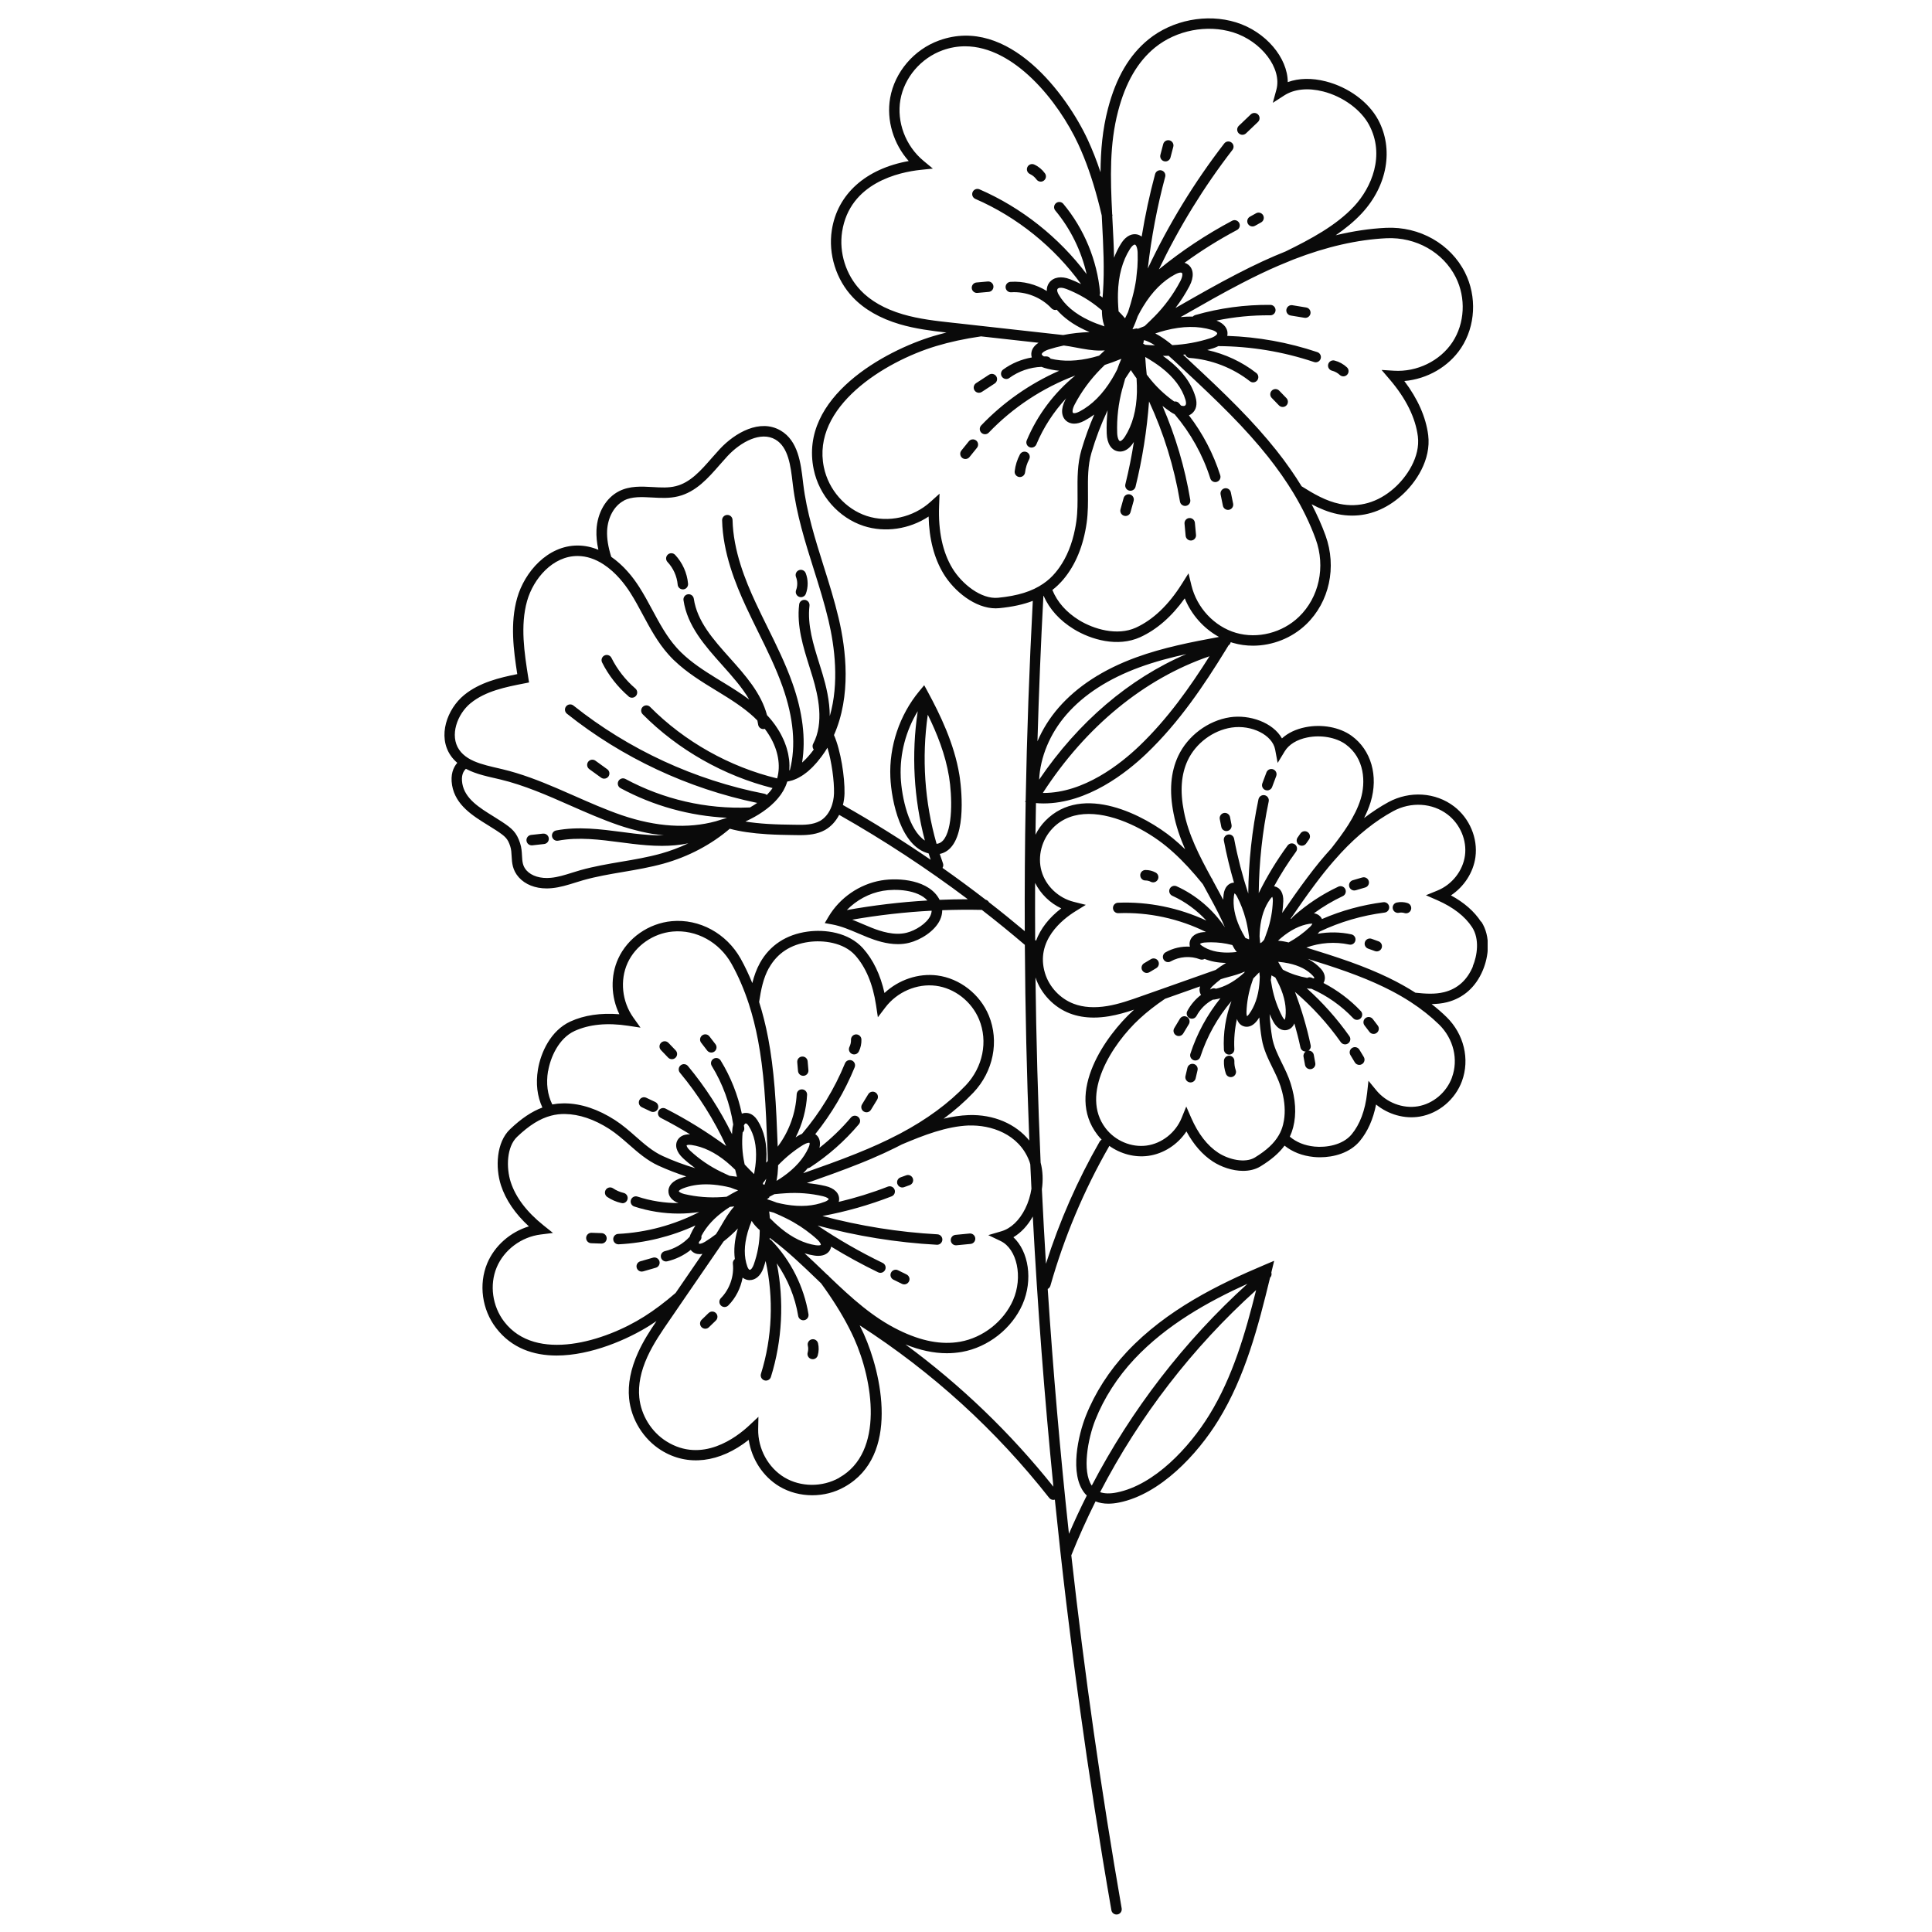 <svg width="2000" height="2000" viewBox="0 0 2000 2000" fill="none" xmlns="http://www.w3.org/2000/svg">
<g clip-path="url(#clip0_157_183)">
<path d="M1533.16 954.206C1526.17 943.47 1515.73 934.319 1502.01 926.898C1515.58 917.891 1525.16 903.265 1527.36 887.305C1529.99 867.743 1521.35 847.136 1505.32 834.851C1486.13 820.152 1459.38 818.387 1437.19 830.42C1428.73 835.031 1420.38 840.543 1412.1 846.848C1414.76 841.516 1417.1 836.076 1418.83 830.42C1427.15 803.328 1419.44 776.38 1399.17 761.718C1386.78 752.783 1368.38 749.361 1351.17 752.855C1341.45 754.837 1333.17 758.799 1327.08 764.383C1317.65 747.739 1293.38 739.489 1273.21 742.516C1250.53 745.974 1229.5 761.682 1219.67 782.613C1211.85 799.329 1210.27 818.819 1214.88 842.164C1217.4 855.098 1221.61 867.203 1226.83 879.163C1222.58 875.056 1218.3 871.201 1214.01 867.671C1185.28 844.182 1120.75 810.173 1082.15 849.658C1077.97 853.909 1074.55 858.808 1071.92 864.104C1072.07 853.188 1072.21 842.272 1072.43 831.356C1075.06 831.573 1077.65 831.717 1080.21 831.717C1125.76 831.717 1166.05 800.013 1186.86 780.091C1221 747.415 1246.49 709.191 1268.93 672.733L1271.7 668.193C1272.92 667.401 1273.75 666.176 1274.04 664.771C1274.83 665.023 1275.59 665.311 1276.42 665.527C1283.15 667.473 1290.1 668.409 1297.09 668.409C1317.18 668.409 1337.38 660.556 1352.21 646.253C1376.16 623.161 1384.01 587.098 1372.2 554.386C1368.31 543.651 1363.45 532.807 1357.8 521.999C1366.22 526.466 1375.15 530.213 1384.73 532.194C1389.81 533.239 1394.81 533.743 1399.78 533.743C1417.79 533.743 1434.96 526.898 1450.12 513.605C1465.93 499.77 1481.66 475.885 1478.46 450.342C1476.05 431.753 1467.77 412.983 1453.76 394.43C1477.38 392.412 1499.63 379.695 1512.52 360.205C1527.47 337.58 1529.05 306.958 1516.59 282.172C1501.61 252.45 1469.57 234.221 1434.78 235.842C1418.04 236.635 1400.61 239.264 1382.71 243.552C1392.54 236.815 1401.76 229.393 1409.76 220.783C1436.29 192.178 1442.92 154.134 1426.61 123.908C1416.6 105.427 1395.86 90.224 1372.45 84.243C1358.08 80.569 1344.47 80.857 1333.09 85C1332.95 59.854 1310.44 32.726 1279.55 23.143C1249.27 13.776 1213.65 20.693 1188.88 40.796C1169.04 56.935 1155.32 80.389 1146.97 112.416C1141.28 134.14 1139.4 155.792 1139.26 178.308C1135.26 166.275 1130.87 155.143 1126.05 144.695C1104.22 97.789 1044.02 15.938 972.182 41.877C946.112 51.279 926.199 74.624 921.482 101.392C917.449 124.449 924.903 148.983 940.71 166.708C896.312 174.669 866.857 200.86 861.096 238.256C857.243 263.006 865.597 289.665 882.917 307.822C894.764 320.288 911.111 329.654 931.528 335.671C947.48 340.354 964.368 342.516 979.779 344.245C975.062 345.434 970.417 346.659 965.916 348.028C916.441 362.979 826.888 411.002 842.335 485.828C847.917 512.992 868.189 536.013 894.007 544.443C916.225 551.684 941.538 547.794 961.307 534.716C961.847 557.917 966.996 577.803 976.719 593.907C987.845 612.245 1009.52 629.753 1030.73 629.753C1031.96 629.753 1033.18 629.681 1034.4 629.573C1047.98 628.24 1059.36 625.79 1069.15 622.008C1065.52 690.962 1063.03 759.988 1061.77 829.051L1061.12 830.131L1061.77 830.203C1060.94 874.768 1060.65 919.369 1060.83 963.933C1048.66 953.738 1036.35 943.722 1023.78 933.995C1023.06 932.662 1021.8 931.69 1020.29 931.329C1005.67 920.053 990.798 909.065 975.674 898.437C976.503 897.104 976.755 895.411 976.179 893.79C974.99 890.548 973.91 887.269 972.83 883.991C977.079 883.126 980.86 881.001 983.992 877.65C1002.14 858.376 993.571 804.589 993.175 802.319C987.845 769.679 972.938 739.237 960.551 716.361L956.734 709.335L951.621 715.496C931.204 740.138 920.294 772.598 921.698 804.553C922.778 829.483 932.572 876.317 961.343 883.486C962.027 885.684 962.711 887.846 963.432 890.043C933.941 869.868 903.658 850.883 872.582 833.338C873.555 829.519 874.131 825.448 874.239 821.269C874.599 804.517 870.35 776.885 863.328 760.925C881.296 720.359 875.967 672.877 868.153 639.877C863.832 621.611 858.143 603.454 852.598 585.909C843.956 558.421 834.99 529.997 831.533 501.176L831.209 498.474C829.012 479.704 826.276 456.359 808.163 445.731C786.63 433.122 760.812 448.073 745.221 464.753C742.448 467.743 739.711 470.877 736.939 474.012C725.452 487.161 714.614 499.59 699.454 503.301C692.072 505.138 684.078 504.706 675.652 504.202C664.022 503.553 651.959 502.869 640.904 508.453C627.329 515.298 618.327 530.717 617.463 548.694C617.175 555.143 617.823 561.808 619.443 569.157C612.494 566.275 605.364 564.762 598.234 564.726C598.126 564.726 597.982 564.726 597.874 564.726C566.979 564.726 543.033 591.998 535.364 619.053C527.946 645.173 531.583 672.877 535.472 697.843C517.431 701.446 496.331 706.417 480.379 719.567C462.915 733.941 452.688 761.97 466.552 782.18C468.424 784.918 470.729 787.404 473.357 789.674C469.18 794.537 466.156 801.851 467.992 812.875C471.485 833.482 489.453 844.542 505.261 854.305C508.177 856.106 511.058 857.872 513.723 859.637C523.301 865.978 525.569 868.103 528.198 876.065C529.278 879.379 529.458 882.766 529.638 886.368C529.998 893.105 530.431 900.743 537.056 908.2C543.682 915.622 554.016 919.693 565.863 919.693C567.663 919.693 569.464 919.585 571.336 919.405C579.798 918.612 587.792 916.09 595.534 913.676C598.234 912.812 600.971 911.983 603.672 911.191C617.175 907.372 631.29 904.958 644.937 902.652C658.764 900.311 673.024 897.861 687.067 893.97C712.705 886.801 736.255 874.336 755.483 857.908C765.853 860.754 778.564 862.627 794.336 863.6C804.094 864.212 813.096 864.32 819.65 864.428L824.331 864.501C825.627 864.501 826.924 864.537 828.22 864.537C837.114 864.537 846.188 863.6 854.038 859.205C860.195 855.746 865.201 850.27 868.693 843.533C914.856 869.724 959.435 898.978 1001.92 930.897C992.166 930.897 982.408 931.113 972.686 931.509C962.279 910.938 930.88 908.236 912.156 911.443C889.722 915.298 869.378 929.312 857.747 948.874L853.786 955.575L861.456 956.98C870.71 958.673 879.424 962.384 888.642 966.311C891.883 967.716 895.124 969.085 898.4 970.382C906.538 973.588 917.701 977.371 929.476 977.371C933.329 977.371 937.217 976.975 941.106 976.002C952.845 973.12 967.609 964.041 973.082 952.333C974.63 949.018 975.386 945.632 975.386 942.245C989.034 941.741 1002.72 941.597 1016.4 941.921C1031.52 953.63 1046.36 965.734 1060.91 978.128C1061.34 1045.68 1062.89 1113.19 1065.55 1180.7C1051.51 1163.41 1028.61 1153.47 1002.79 1154.33C994.075 1154.66 985.397 1156.03 976.827 1158.08C988.313 1149.58 998.648 1140.53 1007.69 1131.02C1028.32 1109.19 1034.58 1077.92 1023.64 1051.3C1014.46 1029.1 993.499 1012.82 970.237 1009.79C950.613 1007.27 930.232 1014.3 915.612 1027.95C911.363 1009 903.91 993.475 893.359 981.658C878.452 965.086 853.894 961.88 835.926 964.402C813.889 967.428 796.893 978.596 786.774 996.717C783.065 1003.38 780.581 1010.48 778.78 1017.68C775.144 1008.79 771.147 1000.32 766.754 992.43C752.062 966.239 724.048 950.964 695.421 953.594C671.511 955.791 649.726 970.994 639.968 992.358C631.758 1010.3 632.406 1031.88 641.156 1049.93C621.784 1048.38 604.752 1050.9 590.384 1057.49C570.22 1066.79 559.813 1089.3 556.861 1107.25C554.52 1121.66 556.104 1134.81 561.47 1146.51C550.451 1150.62 539.649 1157.86 527.982 1168.99C513.831 1182.43 512.57 1208.41 518.62 1227.11C523.553 1242.16 533.239 1256.39 547.498 1269.54C528.342 1275.34 512.066 1289.5 504.396 1307.73C495.322 1329.42 498.923 1355.72 513.543 1374.74C529.602 1395.67 552.324 1403.24 576.197 1403.24C611.954 1403.24 650.339 1386.27 672.844 1372C675.112 1370.56 677.345 1369.05 679.613 1367.54C672.628 1377.8 665.786 1388.5 660.493 1400.21C652.895 1416.93 649.798 1432.89 651.239 1447.62C653.327 1469.24 666.002 1489.77 684.402 1501.27C711.805 1518.41 745.077 1514.27 775.072 1490.53C778.06 1510.38 789.763 1528.54 806.759 1538.73C816.985 1544.82 828.832 1547.88 840.787 1547.88C852.742 1547.88 864.084 1545 874.383 1539.16C931.852 1506.85 912.516 1421.61 894.259 1381.01C892.891 1378.02 891.451 1375.03 889.938 1372C964.944 1420.31 1030.88 1480.33 1086.15 1550.62C1087.23 1551.99 1088.81 1552.67 1090.4 1552.67C1090.94 1552.67 1091.48 1552.57 1091.98 1552.42C1106.46 1694.76 1125.97 1836.56 1150.5 1977.42C1150.96 1980.05 1153.23 1981.89 1155.82 1981.89C1156.15 1981.89 1156.44 1981.89 1156.76 1981.82C1159.71 1981.32 1161.66 1978.51 1161.15 1975.55C1140.05 1854.32 1122.66 1732.41 1109.01 1610.03C1109.01 1610.03 1109.01 1609.99 1109.05 1609.96C1116.61 1591.04 1125.04 1572.45 1134.11 1554.22C1138 1555.81 1142.39 1556.6 1147.33 1556.6C1150.82 1556.6 1154.6 1556.21 1158.6 1555.38C1200.94 1546.84 1239.44 1505.77 1261.29 1470.17C1289.16 1424.82 1302.49 1373.12 1314.77 1322.68C1316.21 1321.24 1316.67 1319.15 1316.1 1317.28C1316.24 1316.7 1316.39 1316.16 1316.49 1315.59L1319.01 1305.17L1309.15 1309.35C1261.69 1329.38 1207.64 1355.76 1166.66 1399.31C1148.26 1418.87 1133.54 1441.82 1124.07 1465.67C1116.47 1484.8 1106.49 1526.2 1123.16 1546.19C1123.74 1546.91 1124.39 1547.56 1125.04 1548.17C1118.48 1561.18 1112.33 1574.4 1106.56 1587.8C1097.45 1503.5 1090.15 1418.98 1084.6 1334.32C1085.86 1333.67 1086.9 1332.55 1087.34 1331.08C1101.6 1280.78 1122.01 1232.29 1148.01 1186.94C1148.15 1186.68 1148.26 1186.43 1148.33 1186.18C1160 1194.5 1174.58 1198.46 1188.63 1196.55C1204.58 1194.39 1219.2 1184.81 1228.2 1171.23C1235.62 1184.92 1244.77 1195.37 1255.5 1202.39C1264.03 1207.94 1275.66 1212.08 1286.79 1212.08C1293.23 1212.08 1299.5 1210.71 1304.9 1207.4C1316.03 1200.59 1324.06 1193.67 1329.75 1185.96C1337.95 1192.52 1348.04 1196.48 1359.88 1197.67C1361.97 1197.89 1364.17 1198 1366.44 1198C1380.59 1198 1397.3 1193.64 1407.67 1181.21C1415.84 1171.34 1421.49 1158.66 1424.52 1143.38C1437.16 1153.72 1453.94 1158.55 1469.82 1155.88C1489.3 1152.6 1506.4 1138.23 1513.39 1119.24C1521.74 1096.55 1515.51 1070.5 1497.47 1052.85C1492.72 1048.2 1487.53 1043.73 1482.02 1039.41C1487.32 1039.34 1492.65 1038.83 1497.94 1037.5C1514.9 1033.21 1527.68 1021.83 1534.96 1004.57C1540.93 990.484 1543.67 969.841 1533.41 954.026L1533.16 954.206ZM976.034 870.265C974.198 872.21 972.074 873.291 969.553 873.579C957.13 830.204 954.033 784.558 960.443 739.85C969.949 759.196 978.663 780.884 982.444 804.084C985.649 823.647 986.729 858.88 976.034 870.265ZM932.428 804.084C931.384 780.415 937.722 756.458 950.036 736.211C943.339 780.884 945.895 826.529 957.418 870.121C940.998 859.313 933.365 825.916 932.392 804.084H932.428ZM645.765 518.144C654.263 513.857 664.346 514.433 675.076 515.01C683.934 515.514 693.117 516.018 702.083 513.785C720.519 509.245 733.05 494.943 745.113 481.109C747.777 478.047 750.442 475.02 753.143 472.102C767.006 457.259 787.711 446.235 802.726 455.026C816.193 462.916 818.498 482.478 820.514 499.698L820.838 502.436C824.439 532.23 833.513 561.159 842.335 589.116C847.809 606.48 853.462 624.457 857.675 642.326C864.12 669.598 868.837 707.174 858.971 741.363C858.971 725.583 855.19 710.128 851.553 697.951C850.473 694.348 849.357 690.746 848.205 687.107C842.011 667.365 835.602 646.974 837.978 627.015C838.338 624.061 836.214 621.359 833.261 620.999C830.309 620.675 827.608 622.764 827.284 625.718C824.655 647.983 831.389 669.49 837.942 690.313C839.059 693.88 840.175 697.447 841.255 701.013C847.016 720.215 853.318 748.208 841.795 769.968C840.751 771.949 841.039 774.291 842.371 775.912C842.227 776.092 842.119 776.308 841.975 776.488C841.291 777.389 840.571 778.326 839.851 779.262C839.707 779.443 839.563 779.623 839.419 779.803C838.698 780.703 837.906 781.64 837.114 782.541C836.97 782.721 836.826 782.865 836.682 783.045C835.854 783.946 835.026 784.882 834.161 785.747C834.125 785.783 834.089 785.819 834.053 785.855C833.189 786.756 832.253 787.62 831.317 788.485C831.137 788.665 830.957 788.809 830.777 788.989C830.633 789.098 830.489 789.242 830.345 789.35C834.305 764.78 830.957 737.148 820.262 707.03C813.205 687.107 803.734 667.941 794.588 649.424C790.411 640.958 786.09 632.203 782.093 623.557C771.435 600.536 759.084 570.022 758.328 538.319C758.256 535.328 755.807 532.951 752.782 533.059C749.794 533.131 747.453 535.617 747.525 538.607C748.353 572.327 761.208 604.175 772.299 628.132C776.368 636.923 780.725 645.713 784.902 654.251C793.904 672.48 803.23 691.358 810.072 710.704C821.558 743.092 824.115 772.201 817.706 797.203C817.562 797.239 817.418 797.312 817.273 797.384C817.201 797.384 817.165 797.384 817.093 797.42C817.165 796.231 817.165 795.042 817.201 793.853C817.201 793.349 817.237 792.88 817.237 792.376C817.237 790.394 817.093 788.413 816.877 786.432C816.841 785.963 816.733 785.495 816.661 785.027C816.445 783.513 816.229 781.964 815.905 780.451C815.761 779.731 815.581 779.046 815.401 778.326C815.077 777.029 814.753 775.732 814.357 774.399C814.141 773.642 813.889 772.886 813.601 772.093C813.168 770.832 812.7 769.571 812.196 768.274C811.908 767.518 811.584 766.797 811.26 766.041C810.684 764.708 810.036 763.375 809.352 762.042C809.028 761.393 808.739 760.745 808.379 760.132C807.335 758.187 806.219 756.242 804.959 754.332C803.338 751.738 801.43 749.036 799.089 746.118C797.469 744.101 795.776 742.191 794.012 740.318C787.927 717.441 771.579 699.104 755.663 681.307C738.199 661.781 721.707 643.299 718.214 619.738C717.782 616.784 715.046 614.766 712.093 615.199C709.14 615.631 707.124 618.405 707.556 621.323C711.517 648.091 729.881 668.626 747.633 688.512C758.184 700.329 768.374 711.749 775.576 724.142C767.33 718.018 758.328 712.362 748.785 706.525L747.453 705.733C745.329 704.436 743.204 703.139 741.116 701.842C728.405 693.988 715.73 685.738 705.215 675.471C703.451 673.777 701.795 672.012 700.174 670.175C690.056 658.827 682.926 645.533 675.328 631.447C671.079 623.521 666.65 615.343 661.681 607.561C660.925 606.408 660.133 605.147 659.233 603.886C658.908 603.418 658.548 602.914 658.224 602.445C657.648 601.617 657.072 600.788 656.46 599.96C656.028 599.383 655.56 598.807 655.128 598.23C654.515 597.438 653.939 596.645 653.291 595.853C652.787 595.24 652.247 594.628 651.743 594.015C651.095 593.223 650.447 592.466 649.726 591.674C649.186 591.061 648.574 590.413 647.998 589.8C647.278 589.044 646.558 588.251 645.837 587.495C645.225 586.882 644.577 586.27 643.929 585.657C643.137 584.901 642.381 584.144 641.552 583.424C640.868 582.811 640.184 582.235 639.5 581.658C638.636 580.938 637.808 580.217 636.943 579.533C636.223 578.956 635.467 578.416 634.711 577.875C634.063 577.407 633.451 576.903 632.766 576.434C629.49 565.987 628.121 557.34 628.481 549.307C629.166 535.436 636.043 523.224 646.017 518.216L645.765 518.144ZM487.148 727.961C502.524 715.316 523.805 711.173 542.565 707.498L547.679 706.489L546.85 701.338C542.889 676.191 538.388 647.694 545.662 622.044C552.252 598.915 572.236 575.57 597.802 575.57C597.91 575.57 597.982 575.57 598.09 575.57C607.128 575.642 616.167 578.56 624.953 584.36C637.556 592.61 646.81 604.715 652.355 613.397C657.108 620.819 661.429 628.853 665.57 636.598C673.096 650.612 680.91 665.095 691.856 677.38C693.621 679.362 695.421 681.271 697.293 683.108C697.546 683.36 697.834 683.613 698.086 683.829C711.049 696.294 726.532 705.769 741.584 714.955L742.916 715.748C757.031 724.358 769.886 732.536 780.545 742.407C781.769 743.524 782.885 744.713 784.038 745.866C784.362 747.271 784.614 748.676 784.83 750.117C785.226 752.819 787.531 754.728 790.159 754.728C790.411 754.728 790.699 754.728 790.951 754.656C791.203 754.62 791.419 754.548 791.671 754.476C793.148 756.422 794.48 758.259 795.596 760.096C804.562 774.003 808.055 789.53 805.211 802.86V802.968C804.995 803.904 804.779 804.877 804.49 805.814C755.231 793.889 708.636 767.734 672.952 731.78C670.863 729.654 667.442 729.654 665.318 731.78C663.193 733.869 663.193 737.292 665.318 739.417C701.867 776.2 749.398 803.148 799.737 815.793C798.045 818.315 796.029 820.693 793.796 822.926C793.112 822.314 792.248 821.845 791.275 821.665C719.331 807.615 650.951 776.056 593.625 730.375C591.285 728.501 587.9 728.898 586.027 731.239C584.155 733.581 584.551 736.968 586.892 738.841C644.181 784.486 712.165 816.297 783.858 831.176C781.409 832.87 778.888 834.419 776.332 835.896C776.08 835.896 775.864 835.86 775.612 835.896C731.033 837.733 686.779 827.538 647.494 806.39C644.865 804.985 641.588 805.958 640.184 808.588C638.78 811.218 639.752 814.496 642.381 815.901C676.445 834.274 714.145 844.686 752.602 846.56L740.972 850.198C711.877 858.088 679.217 855.998 643.857 843.966C627.113 838.237 610.477 830.888 594.381 823.791C588.44 821.161 582.427 818.531 576.377 815.937C558.229 808.191 539.541 800.914 520.132 796.303C518.404 795.906 516.675 795.51 514.947 795.078C513.615 794.754 512.246 794.465 510.914 794.141C501.48 791.908 492.046 789.386 484.664 784.81C480.667 782.325 477.642 779.479 475.338 776.128C465.255 761.429 473.285 739.345 487.112 727.961H487.148ZM684.114 883.63C670.647 887.413 656.64 889.791 643.101 892.061C629.166 894.438 614.762 896.888 600.683 900.851C597.874 901.644 595.066 902.544 592.257 903.409C584.731 905.787 577.602 908.02 570.256 908.705C559.705 909.75 550.307 906.903 545.05 901.067C540.945 896.456 540.693 891.772 540.369 885.864C540.153 881.937 539.937 877.47 538.388 872.823C534.752 861.618 530.106 857.656 519.628 850.702C516.855 848.865 513.903 847.028 510.878 845.154C496.331 836.148 481.243 826.853 478.578 811.11C477.21 802.896 479.551 798.5 482.287 795.87C482.395 795.906 482.503 795.979 482.611 796.015C483.043 796.231 483.476 796.447 483.908 796.663C484.736 797.059 485.564 797.456 486.392 797.852C486.896 798.068 487.4 798.284 487.905 798.5C488.697 798.825 489.489 799.149 490.317 799.473C490.857 799.689 491.397 799.869 491.938 800.05C492.73 800.338 493.558 800.626 494.35 800.878C494.89 801.058 495.466 801.238 496.006 801.419C496.835 801.671 497.663 801.923 498.491 802.139C499.031 802.283 499.571 802.463 500.111 802.607C500.976 802.86 501.876 803.076 502.776 803.292C503.28 803.436 503.784 803.544 504.288 803.688C505.261 803.94 506.269 804.156 507.277 804.409C507.673 804.517 508.069 804.589 508.465 804.697C509.834 805.021 511.202 805.345 512.534 805.634C514.263 806.03 515.955 806.426 517.648 806.822C542.565 812.767 566.691 823.395 590.024 833.698C606.3 840.867 623.152 848.289 640.364 854.197C643.893 855.422 647.422 856.503 650.915 857.511C651.887 857.8 652.859 858.052 653.831 858.34C656.64 859.133 659.449 859.853 662.221 860.502C662.941 860.682 663.698 860.862 664.418 861.042C667.803 861.799 671.187 862.483 674.536 863.059C675.328 863.204 676.121 863.312 676.913 863.42C679.577 863.852 682.242 864.212 684.871 864.537C685.735 864.645 686.599 864.753 687.463 864.825C676.769 864.969 666.11 864.032 656.064 862.843C652.031 862.375 647.998 861.835 643.965 861.294C621.64 858.376 598.522 855.35 575.765 859.673C572.848 860.213 570.904 863.06 571.48 865.978C572.056 868.896 574.901 870.841 577.782 870.265C598.846 866.266 621.064 869.184 642.561 871.994C646.63 872.534 650.735 873.075 654.768 873.543C664.49 874.696 674.788 875.633 685.231 875.633C694.341 875.633 703.523 874.876 712.525 873.003C703.487 877.326 693.945 880.892 684.114 883.667V883.63ZM848.709 849.874C841.615 853.837 832.505 853.981 824.547 853.801L819.758 853.729C813.313 853.657 804.49 853.513 794.948 852.936C786.306 852.396 778.528 851.567 771.651 850.45C771.795 850.378 771.939 850.306 772.083 850.234C772.407 850.09 772.695 849.946 773.019 849.766C774.027 849.297 775.036 848.793 776.044 848.289C776.44 848.073 776.872 847.856 777.268 847.676C778.312 847.136 779.321 846.595 780.365 846.019C780.689 845.839 780.977 845.695 781.301 845.515C782.597 844.758 783.93 844.002 785.226 843.209C785.55 843.029 785.838 842.813 786.162 842.597C787.17 841.984 788.143 841.336 789.151 840.651C789.583 840.363 789.979 840.075 790.375 839.786C791.311 839.138 792.248 838.454 793.184 837.733C793.508 837.481 793.868 837.229 794.192 836.977C795.416 836.04 796.605 835.067 797.757 834.058C797.973 833.878 798.189 833.662 798.405 833.446C799.341 832.617 800.241 831.753 801.142 830.888C801.502 830.528 801.826 830.204 802.186 829.843C802.978 829.051 803.734 828.222 804.454 827.393C804.743 827.069 805.031 826.745 805.319 826.385C806.291 825.232 807.227 824.043 808.127 822.818C808.235 822.674 808.307 822.53 808.415 822.386C809.172 821.305 809.892 820.188 810.576 819.035C810.828 818.639 811.044 818.243 811.26 817.81C811.8 816.838 812.268 815.865 812.736 814.856C812.916 814.46 813.133 814.028 813.313 813.631C813.889 812.226 814.429 810.821 814.861 809.38C814.861 809.272 814.933 809.2 814.933 809.092C815.077 809.092 815.221 809.02 815.365 808.984C815.977 808.876 816.625 808.696 817.237 808.588C818.246 808.372 819.218 808.155 820.19 807.831C820.838 807.615 821.522 807.363 822.171 807.111C823.107 806.75 824.043 806.39 825.015 805.922C825.699 805.598 826.348 805.237 827.032 804.877C827.968 804.373 828.904 803.832 829.84 803.256C830.525 802.824 831.173 802.391 831.821 801.959C832.757 801.31 833.693 800.59 834.63 799.869C835.278 799.365 835.926 798.861 836.574 798.32C837.546 797.492 838.518 796.591 839.455 795.69C840.067 795.114 840.643 794.574 841.255 793.961C842.299 792.88 843.38 791.727 844.424 790.539C844.928 789.998 845.396 789.458 845.9 788.881C847.448 787.044 848.961 785.135 850.509 783.081C851.589 781.604 852.634 780.127 853.678 778.578C853.966 778.146 854.218 777.713 854.506 777.281C855.19 776.2 855.874 775.155 856.559 774.039C861.024 788.701 863.652 808.588 863.364 821.125C863.148 831.176 859.151 844.038 848.673 849.946L848.709 849.874ZM913.956 922.179C927.351 919.873 949.964 920.99 960.047 932.194C932.068 933.815 904.162 937.166 876.615 942.101C886.626 931.798 899.805 924.628 913.992 922.179H913.956ZM963.216 947.829C959.363 956.079 947.588 963.357 938.442 965.59C925.731 968.725 911.724 964.149 902.289 960.403C899.121 959.142 895.952 957.773 892.783 956.44C889.326 954.963 885.797 953.449 882.197 952.044C909.383 947.325 936.857 944.191 964.44 942.75C964.368 944.407 963.972 946.1 963.18 947.829H963.216ZM1251.89 1464.7C1231.19 1498.35 1195.22 1537.11 1156.26 1544.96C1149.2 1546.41 1143.44 1546.26 1138.83 1544.68C1179.59 1466.03 1234.5 1394.84 1300.33 1335.51C1289.16 1380.22 1276.16 1425.25 1251.89 1464.7ZM1133.9 1469.85C1142.86 1447.26 1156.87 1425.5 1174.33 1406.88C1207.86 1371.21 1250.81 1347.36 1291.4 1328.95C1225.86 1388.39 1171.13 1459.47 1130.19 1537.9C1120.03 1523.02 1126.05 1489.63 1133.9 1469.81V1469.85ZM1229.5 787.152C1237.85 769.427 1255.64 756.097 1274.87 753.179C1295.72 750.045 1317.21 760.889 1320.02 775.912L1322.62 789.782L1329.96 777.713C1334.25 770.688 1342.56 765.572 1353.37 763.411C1367.48 760.565 1383 763.339 1392.9 770.436C1412.89 784.882 1413.82 810.029 1408.57 827.177C1402.91 845.551 1390.46 862.483 1378.14 878.263C1377.31 879.163 1376.48 880.136 1375.66 881.037C1374.47 882.334 1373.32 883.63 1372.13 885C1371.37 885.9 1370.58 886.837 1369.82 887.737C1368.56 889.251 1367.27 890.728 1365.97 892.277C1365.25 893.141 1364.53 894.078 1363.84 894.943C1362.48 896.636 1361.11 898.329 1359.7 900.131C1357.58 902.833 1355.42 905.643 1353.26 908.561C1344.29 920.485 1335.69 932.914 1327.33 945.091C1327.91 941.056 1328.3 937.021 1328.45 932.951C1328.74 924.664 1325.42 918.936 1319.63 917.639C1319.41 917.603 1319.12 917.567 1318.87 917.531C1325.68 905.102 1333.24 893.105 1341.63 881.685C1343.39 879.271 1342.89 875.885 1340.48 874.12C1338.06 872.354 1334.68 872.859 1332.91 875.272C1321.54 890.764 1311.52 907.3 1303.03 924.52C1303.39 892.637 1306.81 860.826 1313.36 829.627C1313.97 826.709 1312.1 823.827 1309.18 823.214C1306.27 822.602 1303.39 824.475 1302.77 827.393C1296.01 859.493 1292.51 892.241 1292.19 925.025C1286.1 906.435 1281.17 887.413 1277.53 868.211C1276.96 865.293 1274.15 863.348 1271.23 863.924C1268.31 864.465 1266.37 867.311 1266.95 870.229C1269.72 884.855 1273.25 899.374 1277.42 913.712C1276.6 913.748 1275.77 913.857 1274.94 914.109C1272.28 914.937 1267.67 917.603 1266.62 926.322C1266.44 927.979 1266.33 929.672 1266.26 931.401C1263.2 925.601 1260.1 919.873 1257.01 914.253L1255.14 910.83V910.29L1254.24 909.173C1241.34 885.576 1230.29 864.068 1225.57 839.967C1221.43 818.927 1222.73 801.635 1229.53 787.08L1229.5 787.152ZM1290.93 1052.05C1290.64 1051.37 1290.32 1049.93 1290.35 1047.8C1290.71 1037.17 1292.66 1026.58 1296.19 1016.35C1296.55 1015.31 1296.94 1014.12 1297.41 1012.86C1299.43 1010.91 1301.51 1008.79 1303.67 1006.48C1303.78 1007.96 1303.93 1009.47 1304.11 1010.98C1304.04 1013.72 1303.93 1016.32 1303.67 1018.84C1302.49 1031.41 1298.89 1041.86 1292.98 1049.86C1292.04 1051.15 1291.25 1051.8 1290.93 1052.05ZM1258.63 1023.52C1257.3 1022.94 1255.78 1022.87 1254.34 1023.52C1253.8 1023.74 1253.3 1024.03 1252.76 1024.28C1252.76 1024.28 1252.69 1024.28 1252.65 1024.28C1252.9 1023.59 1253.7 1022.33 1255.21 1020.85C1257.87 1018.3 1260.75 1015.96 1263.67 1013.69C1266.01 1012.89 1268.82 1012.1 1271.84 1011.31C1277.35 1009.83 1283.29 1008.21 1288.52 1005.8C1288.37 1006.12 1288.26 1006.48 1288.16 1006.8C1287.11 1007.74 1286.1 1008.68 1285.06 1009.54C1276.38 1016.86 1267.49 1021.58 1258.63 1023.56V1023.52ZM1244.01 978.92C1242.71 978.019 1242.28 977.299 1242.24 977.227C1242.32 976.939 1243.72 976.002 1246.57 975.75C1248.98 975.57 1251.35 975.461 1253.73 975.461C1260.97 975.461 1268.13 976.362 1275.08 978.163C1275.3 978.2 1275.52 978.272 1275.73 978.344C1276.92 980.685 1278.22 982.955 1279.91 985.044C1280.05 985.225 1280.2 985.369 1280.34 985.513C1277.28 985.837 1274.4 986.053 1271.7 986.089C1260.43 986.305 1251.07 983.856 1244.01 978.92ZM1280.59 928.159C1282.5 931.762 1284.12 935.508 1285.6 939.291C1286.28 941.201 1286.97 943.11 1287.65 945.019C1289.06 949.379 1290.28 953.81 1291.14 958.349C1291.72 961.411 1292.51 965.482 1293.05 969.805C1293.05 970.634 1293.05 971.571 1293.05 972.435C1291.79 971.931 1290.53 971.463 1289.24 970.994C1286.9 967.067 1285.02 963.429 1283.4 959.934C1278.18 948.442 1276.13 937.562 1277.32 927.691C1277.5 926.105 1277.86 925.169 1278 924.737C1278.58 925.169 1279.59 926.25 1280.59 928.159ZM1311.78 964.077C1310.95 966.491 1309.9 969.589 1308.61 972.868C1307.71 973.804 1306.81 974.813 1305.87 975.822L1305.62 975.606L1304.47 976.506C1304.36 974.165 1304.18 971.823 1303.89 969.445C1303.96 966.707 1304.07 964.113 1304.32 961.627C1305.51 949.054 1309.11 938.607 1315.02 930.609C1315.95 929.312 1316.75 928.663 1317.07 928.411C1317.36 929.096 1317.68 930.537 1317.65 932.662C1317.29 943.29 1315.34 953.882 1311.81 964.113L1311.78 964.077ZM1315.67 1013.58C1315.85 1012.32 1316.03 1011.02 1316.21 1009.69C1317.54 1010.44 1318.87 1011.2 1320.2 1011.88C1321.9 1014.87 1323.34 1017.72 1324.6 1020.49C1329.82 1032.02 1331.87 1042.87 1330.68 1052.74C1330.5 1054.32 1330.14 1055.26 1330 1055.69C1329.42 1055.26 1328.41 1054.18 1327.4 1052.27C1322.44 1042.87 1318.91 1032.71 1316.85 1022.08C1316.46 1019.99 1315.95 1017.36 1315.52 1014.55C1315.56 1014.23 1315.59 1013.9 1315.67 1013.58ZM1359.52 1012.86C1358.91 1012.6 1358.34 1012.32 1357.76 1012.06C1356.21 1011.45 1354.55 1011.6 1353.19 1012.32C1344.65 1010.8 1336.44 1008.14 1328.84 1004.21C1328.59 1004.07 1328.27 1003.92 1327.98 1003.78C1327.04 1002.16 1326.04 1000.5 1324.92 998.771C1324.52 998.158 1324.09 997.365 1323.62 996.501C1323.48 996.213 1323.3 995.924 1323.16 995.636C1327.12 995.997 1330.61 996.537 1333.89 997.221C1344.98 999.563 1353.51 1003.96 1359.31 1010.34C1360.39 1011.52 1360.64 1012.28 1360.64 1012.39C1360.57 1012.5 1360.17 1012.71 1359.49 1012.86H1359.52ZM1355.6 956.332C1356.46 956.187 1357.18 956.151 1357.69 956.151C1358.12 956.151 1358.41 956.151 1358.59 956.151C1358.34 956.836 1357.54 958.097 1356.03 959.574C1349.44 965.842 1342.02 971.21 1333.96 975.642C1333.42 975.498 1332.91 975.353 1332.37 975.245C1330.43 974.813 1328.56 974.453 1326.76 974.201C1326.18 974.093 1325.64 974.093 1325.06 974.02C1324.34 973.912 1323.66 973.84 1322.98 973.768C1324.06 972.76 1325.14 971.823 1326.22 970.922C1335.87 962.78 1345.77 957.845 1355.6 956.296V956.332ZM1089.89 857.187C1100.12 846.74 1113.12 842.597 1127.09 842.597C1155.14 842.597 1186.97 859.457 1207.21 875.993C1217.33 884.279 1227.27 894.15 1237.56 906.147C1240.12 909.137 1242.64 912.163 1245.13 915.226L1247.5 919.549C1253.59 930.645 1259.85 941.993 1265.25 953.63C1266.23 955.719 1267.05 957.809 1267.99 959.898C1255.68 941.561 1238.14 926.574 1218.01 917.459C1215.31 916.234 1212.11 917.459 1210.85 920.161C1209.62 922.863 1210.85 926.069 1213.55 927.294C1226.87 933.311 1238.9 942.209 1248.83 952.981C1220.39 939.723 1188.56 933.203 1157.34 934.5C1154.35 934.608 1152.04 937.13 1152.15 940.12C1152.26 943.11 1154.71 945.452 1157.77 945.308C1188.84 944.083 1220.57 950.928 1248.51 964.834C1247.57 964.87 1246.6 964.87 1245.67 964.942C1238.14 965.554 1232.88 969.265 1231.66 974.885C1231.3 976.614 1231.37 978.308 1231.8 979.965C1223.05 979.532 1214.23 981.478 1206.52 985.873C1203.93 987.35 1203.03 990.665 1204.51 993.258C1205.52 995.024 1207.32 995.997 1209.19 995.997C1210.09 995.997 1211.03 995.78 1211.85 995.276C1220.89 990.124 1232.52 989.296 1242.21 993.078C1243.83 993.727 1245.56 993.475 1246.96 992.646C1253.48 995.276 1260.9 996.681 1269.21 996.825C1265.51 999.023 1261.94 1001.44 1258.52 1004.03C1239.62 1010.7 1220.68 1017.4 1201.77 1024.1C1196.48 1025.93 1191.22 1027.81 1185.93 1029.68L1181.93 1031.09C1170.44 1035.16 1158.56 1039.41 1146.32 1041.43C1133.07 1043.62 1121.36 1042.87 1111.53 1039.12C1097.53 1033.86 1086.15 1021.76 1081.79 1007.45C1071.46 973.624 1100.3 951.396 1113.15 943.434L1124.03 936.697L1111.61 933.599C1095.69 929.636 1082.55 917.135 1078.19 901.788C1073.83 886.404 1078.44 868.932 1089.89 857.223V857.187ZM1075.71 807.147C1076.82 783.802 1086.83 759.448 1103.97 739.742C1121.94 719.062 1147.4 702.598 1179.63 690.782C1195.43 684.982 1211.75 680.694 1228.13 677.092C1169.18 702.31 1116.32 747.271 1075.67 807.147H1075.71ZM1179.41 772.237C1159.82 790.971 1122.05 820.873 1080.24 820.873C1079.99 820.873 1079.77 820.873 1079.52 820.873C1123.99 752.135 1184.6 702.454 1252.07 679.362C1231.84 711.353 1208.86 744.029 1179.41 772.237ZM1344.72 638.472C1327.48 655.116 1301.87 661.637 1279.48 655.116C1257.12 648.595 1239 629.285 1233.35 605.94L1230.33 593.511L1223.52 604.319C1209.69 626.331 1193.63 641.606 1175.85 649.748C1156.33 658.61 1132.06 651.153 1117.19 642.074C1103.86 633.86 1094.54 623.341 1089.42 610.731C1089.5 610.659 1089.57 610.587 1089.64 610.551C1091.48 609.146 1093.21 607.633 1094.9 606.048C1095.29 605.688 1095.65 605.327 1096.01 604.931C1097.67 603.274 1099.33 601.581 1100.84 599.743C1113.41 584.756 1121.54 565.05 1124.93 541.093C1126.41 530.501 1126.33 519.837 1126.26 509.534C1126.15 495.267 1126.05 481.757 1129.86 468.788C1134.26 453.729 1139.87 438.994 1146.61 424.728C1145.71 432.726 1145.38 440.723 1145.67 448.721C1146.03 459.277 1150.53 466.23 1157.7 467.311C1158.2 467.383 1158.81 467.455 1159.46 467.455C1163.03 467.455 1168.46 465.834 1173.54 457.872C1173.65 457.728 1173.72 457.584 1173.79 457.44C1171.49 472.21 1168.54 486.837 1164.97 501.32C1164.25 504.202 1166.01 507.156 1168.93 507.876C1169.36 507.984 1169.8 508.021 1170.23 508.021C1172.64 508.021 1174.87 506.363 1175.49 503.914C1182.61 474.984 1187.3 445.263 1189.49 415.541C1204.72 448.505 1215.49 483.306 1221.5 519.225C1221.94 521.855 1224.24 523.728 1226.83 523.728C1227.12 523.728 1227.41 523.728 1227.73 523.656C1230.69 523.152 1232.67 520.378 1232.16 517.423C1226.58 483.883 1216.86 451.315 1203.39 420.224C1206.24 422.458 1209.15 424.62 1212.18 426.673C1213.44 427.538 1214.73 428.222 1215.99 428.835C1232.49 448.217 1245.23 471.022 1252.9 495.267C1253.62 497.573 1255.75 499.05 1258.05 499.05C1258.59 499.05 1259.13 498.978 1259.67 498.798C1262.52 497.897 1264.1 494.871 1263.2 492.025C1256.14 469.725 1245.02 448.541 1230.76 429.952C1231.8 429.483 1232.81 428.943 1233.75 428.186C1238.39 424.404 1239.76 418.279 1237.56 410.93C1233.31 396.591 1223.63 383.514 1208.76 372.021C1207.17 370.796 1205.48 369.572 1203.75 368.347C1205.05 368.347 1206.38 368.347 1207.68 368.347C1208.36 368.347 1209.04 368.311 1209.73 368.275C1214.05 372.021 1218.08 375.804 1221.5 379.046L1224.24 381.64C1242.78 398.933 1258.2 413.415 1273.46 428.943C1288.7 444.434 1301.55 458.845 1312.75 472.931C1317.32 478.695 1321.64 484.495 1325.71 490.26C1326.29 491.088 1326.86 491.881 1327.44 492.709C1331.51 498.546 1335.29 504.382 1338.78 510.11C1348.43 526.106 1356.25 542.245 1362.01 558.097C1372.38 586.774 1365.57 618.333 1344.69 638.508L1344.72 638.472ZM1087.66 371.373C1086.72 370.004 1085.21 369.067 1083.41 368.959C1082.48 368.923 1081.58 368.959 1080.64 368.959C1079.27 368.166 1078.48 367.374 1078.41 366.797C1078.26 365.537 1080.96 363.267 1085.61 361.754C1090.69 360.133 1095.87 358.764 1101.09 357.683C1101.16 357.683 1101.24 357.683 1101.31 357.683C1104.91 358.079 1109.19 358.908 1113.69 359.736C1115.46 360.061 1117.3 360.421 1119.1 360.745C1119.67 360.853 1120.21 360.925 1120.79 361.033C1122.19 361.285 1123.63 361.502 1125.04 361.718C1125.65 361.826 1126.3 361.898 1126.91 362.006C1128.49 362.222 1130.08 362.402 1131.66 362.546C1132.02 362.546 1132.42 362.618 1132.78 362.654C1134.69 362.799 1136.56 362.907 1138.43 362.907C1138.58 362.907 1138.72 362.907 1138.86 362.907C1140.05 362.907 1141.24 362.871 1142.43 362.799C1142.68 362.799 1142.93 362.763 1143.19 362.727C1143.37 362.727 1143.51 362.727 1143.69 362.69C1141.64 364.564 1139.66 366.401 1137.82 368.166C1135.73 368.815 1133.68 369.391 1131.66 369.896C1115.42 374.039 1100.62 374.471 1087.59 371.301L1087.66 371.373ZM1095.83 304.76C1095.15 303.535 1093.67 300.509 1094.83 299.032C1096.23 297.231 1100.34 297.771 1103.79 299.104C1116.83 304.148 1128.75 311.209 1139.22 320.071C1139.69 320.468 1140.2 320.9 1140.7 321.296C1140.7 325.223 1141.03 329.114 1141.89 332.969C1142.21 334.338 1142.61 335.671 1143.04 336.968C1143.15 337.256 1143.26 337.58 1143.37 337.868C1137.46 335.923 1132.35 333.978 1127.67 331.78C1112.72 324.827 1102.03 315.712 1095.83 304.724V304.76ZM1157.3 303.715C1157.73 285.45 1161.95 269.995 1169.72 257.782C1171.74 254.576 1173.68 253.207 1174.66 253.207C1174.69 253.207 1174.76 253.207 1174.8 253.207C1176.06 253.387 1177.5 256.629 1177.68 261.493C1177.86 266.536 1177.75 271.616 1177.43 276.66C1177 280.551 1176.57 284.441 1176.21 288.332C1176.21 288.44 1176.21 288.512 1176.21 288.62C1175.34 294.781 1174.08 300.941 1172.46 307.03C1171.31 311.353 1169.76 317.117 1167.74 323.098C1166.7 325.151 1165.69 327.277 1164.65 329.51C1162.52 326.988 1160.25 324.575 1157.95 322.305C1157.37 315.46 1157.16 309.408 1157.3 303.679V303.715ZM1254.24 341.435C1258.05 342.588 1259.89 344.137 1260 345.11C1260.14 346.371 1257.44 348.64 1252.8 350.153C1240.16 354.224 1226.98 356.602 1213.55 357.287C1212.72 356.602 1211.89 355.882 1211.03 355.197C1209.8 354.224 1208.58 353.288 1207.39 352.423C1206.99 352.135 1206.63 351.883 1206.24 351.594C1205.41 351.018 1204.62 350.442 1203.79 349.901C1203.39 349.613 1202.96 349.361 1202.56 349.073C1201.77 348.568 1200.98 348.064 1200.22 347.595C1199.86 347.379 1199.5 347.163 1199.14 346.947C1198.13 346.371 1197.16 345.83 1196.19 345.326C1196.12 345.29 1196.01 345.218 1195.94 345.182C1199.65 343.921 1203.21 342.876 1206.67 341.975C1224.35 337.472 1240.34 337.292 1254.2 341.471L1254.24 341.435ZM1226.98 419.72C1226 420.513 1224.35 420.405 1222.58 419.828C1221.86 419 1221.14 418.099 1220.39 417.27C1219.13 415.865 1217.29 415.397 1215.53 415.649C1205.08 408.228 1195.9 399.437 1188.3 389.35C1187.94 388.846 1187.51 388.269 1187.08 387.729C1186.86 384.919 1186.58 382.037 1186.22 378.938C1186.11 377.894 1186.04 376.561 1185.93 375.12C1185.82 373.318 1185.71 371.445 1185.53 369.535C1192.01 373.282 1197.41 376.813 1202.13 380.451C1215.17 390.539 1223.59 401.779 1227.19 413.884C1227.59 415.253 1228.38 418.495 1226.91 419.684L1226.98 419.72ZM1161.77 402.788C1162.56 399.762 1163.6 396.015 1164.79 391.98C1165.11 391.475 1165.44 391.043 1165.76 390.539C1167.35 388.161 1169 385.675 1170.62 383.153C1172.6 386.216 1174.66 389.098 1176.57 391.692C1176.89 396.843 1177.03 401.599 1176.93 406.138C1176.49 424.404 1172.32 439.859 1164.5 452.036C1162.34 455.386 1160.33 456.755 1159.39 456.611C1158.13 456.431 1156.69 453.189 1156.51 448.325C1155.97 433.086 1157.73 417.775 1161.73 402.788H1161.77ZM1185.35 356.89C1185.03 356.674 1184.7 356.494 1184.38 356.278C1184.06 356.062 1183.73 355.845 1183.37 355.665L1184.13 353.288L1183.59 352.999C1183.95 352.711 1184.31 352.423 1184.63 352.135C1187.98 353.18 1191.62 354.945 1195.61 357.467C1192.3 357.395 1188.81 357.251 1185.32 356.926L1185.35 356.89ZM1194.68 328.033C1192.05 330.699 1188.66 334.086 1184.85 337.616C1182.76 338.409 1180.56 339.273 1178.33 340.174C1177.9 340.174 1177.47 340.21 1177.07 340.246L1176.89 339.886L1172.75 340.75C1172.75 340.75 1172.75 340.75 1172.71 340.75C1172.71 340.75 1172.71 340.75 1172.68 340.75L1172.32 340.823C1174.44 336.427 1176.28 331.816 1177.83 327.277C1179.59 323.818 1181.35 320.612 1183.19 317.586C1192.63 301.95 1203.93 290.602 1216.75 283.901C1219.16 282.64 1221.04 282.172 1222.22 282.172C1222.8 282.172 1223.2 282.28 1223.45 282.46C1224.46 283.253 1224.1 286.783 1221.83 291.106C1214.73 304.616 1205.62 317.045 1194.71 328.069L1194.68 328.033ZM1112.47 418.783C1119.56 405.274 1128.67 392.844 1139.58 381.82C1140.81 380.56 1142.21 379.191 1143.69 377.749C1148.91 376.092 1154.35 374.075 1160.43 371.589C1160.54 371.553 1160.69 371.481 1160.83 371.445C1159.17 375.084 1157.73 378.866 1156.47 382.577C1154.71 386.036 1152.94 389.242 1151.11 392.268C1141.67 407.903 1130.37 419.252 1117.55 425.989C1114.02 427.826 1111.61 428.042 1110.85 427.43C1109.84 426.637 1110.2 423.107 1112.47 418.783ZM1435.32 246.614C1465.75 245.209 1493.91 261.096 1506.98 286.999C1517.74 308.399 1516.38 334.77 1503.56 354.224C1490.67 373.679 1466.83 385.279 1442.96 383.766L1430.21 382.973L1438.53 392.7C1455.45 412.479 1465.28 432.329 1467.77 451.747C1470.43 473.075 1456.1 494.042 1443.03 505.499C1426.39 520.161 1406.98 525.745 1386.96 521.638C1372.74 518.72 1360.14 511.407 1347.43 503.409C1346.42 501.716 1345.3 500.023 1344.22 498.365C1343.43 497.105 1342.67 495.88 1341.84 494.619C1340.58 492.709 1339.25 490.764 1337.96 488.855C1337.13 487.63 1336.3 486.405 1335.43 485.18C1333.99 483.126 1332.48 481.073 1331.01 479.019C1330.18 477.903 1329.42 476.786 1328.59 475.669C1326.22 472.499 1323.8 469.364 1321.28 466.194C1309.83 451.783 1296.73 437.121 1281.24 421.341C1265.79 405.634 1250.31 391.079 1231.66 373.715L1228.96 371.157C1227.63 369.896 1226.22 368.563 1224.74 367.194C1225.46 367.122 1226.18 367.05 1226.91 366.942C1227.59 368.887 1229.39 370.364 1231.59 370.544C1254.06 372.201 1276.16 380.776 1293.92 394.682C1294.89 395.438 1296.08 395.835 1297.23 395.835C1298.85 395.835 1300.43 395.114 1301.48 393.745C1303.31 391.403 1302.92 387.981 1300.54 386.144C1285.74 374.543 1268.13 366.401 1249.73 362.33C1251.86 361.754 1253.98 361.105 1256.07 360.457C1257.98 359.844 1259.67 359.088 1261.22 358.295C1294.96 358.511 1328.3 364.023 1360.28 374.759C1360.86 374.939 1361.43 375.048 1362.01 375.048C1364.28 375.048 1366.37 373.606 1367.12 371.373C1368.06 368.527 1366.55 365.465 1363.7 364.528C1333.53 354.404 1302.2 348.784 1270.44 347.704C1270.69 346.443 1270.84 345.146 1270.66 343.813C1270.26 340.678 1268.17 335.202 1259.28 331.852C1277.6 328.033 1296.26 326.232 1314.98 326.412H1315.05C1318.01 326.412 1320.42 324.034 1320.45 321.08C1320.45 318.09 1318.08 315.64 1315.13 315.604C1288.8 315.352 1262.59 318.883 1237.28 326.16C1236.3 326.448 1235.44 326.988 1234.79 327.709C1230.69 327.637 1226.44 327.817 1222.12 328.249L1225.97 326.088C1245.45 314.956 1265.58 303.427 1285.78 293.016C1299.28 286.027 1311.7 280.082 1323.62 274.967C1327.55 273.273 1331.4 271.688 1335.22 270.175L1335.33 270.103C1335.33 270.103 1335.4 270.103 1335.43 270.067C1336.73 269.491 1337.99 268.986 1339.43 268.446C1373.1 255.404 1405.36 248.055 1435.32 246.614ZM1157.44 115.118C1165.22 85.36 1177.75 63.781 1195.72 49.154C1217.76 31.285 1249.45 25.124 1276.38 33.446C1305.87 42.597 1327.3 70.914 1321.32 92.818L1317.61 106.436L1329.46 98.798C1339.76 92.133 1354.09 90.692 1369.79 94.691C1390.06 99.879 1408.64 113.389 1417.14 129.06C1434.24 160.763 1419.62 194.34 1401.87 213.434C1383.15 233.608 1356.61 247.623 1331.04 260.196C1328.7 261.132 1326.29 262.141 1323.91 263.15C1322.36 263.798 1320.89 264.375 1319.3 265.059C1316.49 266.284 1313.58 267.581 1310.7 268.878C1309.47 269.454 1308.28 269.959 1307.02 270.535C1303.89 271.976 1300.65 273.525 1297.45 275.111C1296.37 275.615 1295.32 276.119 1294.24 276.624C1289.88 278.749 1285.42 281.019 1280.85 283.397C1260.43 293.916 1240.19 305.481 1220.6 316.685L1216.86 318.81C1222.3 311.641 1227.16 304.076 1231.33 296.15C1236.23 286.819 1235.76 278.533 1230.11 274.03C1229.21 273.309 1227.91 272.553 1226.26 272.012C1243.54 259.439 1261.69 248.091 1280.56 238.076C1283.19 236.671 1284.19 233.392 1282.79 230.762C1281.39 228.132 1278.11 227.124 1275.48 228.529C1248.65 242.759 1223.23 259.655 1199.68 278.857C1220.64 235.085 1246.17 193.547 1275.84 155.143C1277.68 152.765 1277.24 149.379 1274.87 147.578C1272.53 145.74 1269.11 146.173 1267.31 148.55C1236.34 188.648 1209.8 232.095 1188.23 277.885C1188.23 277.813 1188.23 277.704 1188.23 277.632C1191.87 245.749 1197.88 213.974 1206.2 183.027C1206.99 180.145 1205.26 177.191 1202.38 176.399C1199.5 175.642 1196.55 177.335 1195.76 180.217C1190.03 201.473 1185.42 223.125 1181.86 244.921C1180.27 243.732 1178.51 242.867 1176.46 242.579C1173.11 242.075 1166.63 242.579 1160.61 252.018C1157.7 256.557 1155.28 261.529 1153.27 266.789C1153.02 254.323 1152.33 241.93 1151.72 229.754L1151.4 223.629V223.593L1151.65 223.125L1151.32 221.684C1149.38 183.496 1148.55 149.091 1157.44 115.154V115.118ZM890.731 300.329C875.679 284.549 868.405 261.385 871.754 239.877C879.64 189.008 931.168 178.164 952.953 175.858L965.664 174.525L955.834 166.347C937.397 151 928.071 126.214 932.104 103.229C936.173 80.245 953.313 60.142 975.818 52.036C983.632 49.226 991.41 47.929 999.08 47.929C1049.96 47.929 1095.65 104.995 1116.22 149.235C1124.03 166.131 1130.65 184.901 1136.42 206.625C1137.75 211.524 1139.08 216.928 1140.52 223.089L1140.88 230.33C1142.14 254.179 1143.44 278.821 1141.78 302.779C1141.67 304.508 1141.53 306.201 1141.39 307.858C1141.39 307.931 1141.39 307.967 1141.39 308.003C1140.34 307.21 1139.33 306.453 1138.25 305.697C1138.65 304.832 1138.86 303.896 1138.79 302.887C1135.77 269.418 1122.26 236.815 1100.73 211.02C1098.82 208.714 1095.4 208.426 1093.13 210.335C1090.83 212.245 1090.54 215.667 1092.45 217.937C1108.22 236.851 1119.38 259.691 1124.86 283.757C1096.3 245.749 1057.45 214.875 1013.95 195.997C1011.21 194.808 1008.05 196.069 1006.86 198.807C1005.67 201.545 1006.93 204.715 1009.67 205.904C1052.91 224.674 1091.41 255.764 1119.1 294.06C1115.39 292.223 1111.61 290.53 1107.72 289.053C1098.72 285.558 1090.76 286.819 1086.36 292.367C1084.35 294.925 1083.48 297.951 1083.66 301.266C1072.5 294.313 1059.25 290.854 1046.03 291.755C1043.05 291.971 1040.81 294.529 1040.99 297.519C1041.21 300.509 1043.8 302.743 1046.76 302.563C1062.02 301.554 1078.05 307.895 1088.49 319.171C1089.57 320.324 1091.01 320.9 1092.45 320.9C1092.95 320.9 1093.46 320.756 1093.93 320.612C1101.2 328.934 1110.92 335.995 1123.09 341.651C1124.64 342.372 1126.26 343.056 1127.92 343.777C1118.66 344.065 1109.55 345.038 1100.59 346.839C1072.43 343.705 1044.27 340.534 1016.11 337.436H1016.04C1008.33 336.535 1000.63 335.671 992.922 334.842L986.621 334.158C969.373 332.284 951.549 330.339 934.553 325.331C915.972 319.855 901.245 311.497 890.731 300.401V300.329ZM1033.29 618.801C1015.57 620.567 995.659 604.355 985.901 588.287C975.782 571.499 971.173 549.811 972.146 523.836L972.614 511.047L963.108 519.621C945.319 535.653 919.501 541.381 897.284 534.14C875.103 526.862 857.675 507.048 852.85 483.595C839.995 421.269 915.252 374.507 968.977 358.295C983.164 354.008 998.432 350.694 1015.57 348.208C1035.41 350.406 1055.25 352.603 1075.09 354.837C1069.76 358.259 1067.03 362.943 1067.68 368.13C1067.75 368.707 1067.89 369.355 1068.11 370.04C1057.45 371.913 1047.26 376.128 1038.47 382.541C1036.06 384.306 1035.52 387.693 1037.28 390.107C1038.33 391.548 1039.99 392.34 1041.64 392.34C1042.76 392.34 1043.87 392.016 1044.81 391.295C1054.53 384.234 1066.2 380.199 1078.19 379.767C1079.09 380.127 1079.99 380.487 1081.04 380.812C1085.97 382.289 1091.15 383.262 1096.48 383.802C1066.24 397.132 1038.73 416.334 1015.75 440.363C1013.7 442.525 1013.77 445.947 1015.93 448.001C1016.98 449.009 1018.34 449.514 1019.68 449.514C1021.08 449.514 1022.52 448.973 1023.57 447.857C1048.66 421.666 1079.34 401.491 1113.12 388.737C1091.19 406.643 1073.87 429.627 1062.89 455.854C1061.73 458.592 1063.03 461.763 1065.77 462.916C1066.45 463.204 1067.17 463.348 1067.86 463.348C1069.98 463.348 1071.96 462.087 1072.83 460.033C1080.24 442.345 1090.76 426.241 1103.72 412.299C1103.43 412.803 1103.14 413.307 1102.86 413.812C1097.96 423.143 1098.43 431.429 1104.08 435.932C1105.59 437.157 1108.22 438.562 1112.04 438.562C1114.85 438.562 1118.34 437.805 1122.52 435.572C1126.05 433.698 1129.47 431.537 1132.78 429.123C1127.59 441.084 1123.16 453.333 1119.49 465.762C1115.24 480.244 1115.35 495.195 1115.46 509.606C1115.53 519.513 1115.6 529.78 1114.23 539.58C1113.84 542.318 1113.41 544.983 1112.87 547.613C1109.77 563.285 1104.3 576.687 1096.59 587.567C1095.29 589.368 1093.96 591.133 1092.56 592.79C1088.85 597.258 1084.71 601.004 1079.88 604.283C1068.36 612.209 1053.52 616.82 1033.25 618.801H1033.29ZM1080.31 616.748C1086.44 630.654 1096.91 642.254 1111.61 651.297C1129.57 662.249 1157.05 670.211 1180.38 659.583C1197.45 651.801 1212.9 638.328 1226.44 619.414C1233.35 636.418 1246.13 650.721 1261.91 659.367C1233.39 664.627 1204.08 670.319 1175.95 680.586C1142 693.015 1115.06 710.524 1095.83 732.608C1086.51 743.344 1079.2 755.125 1073.98 767.374C1075.42 717.153 1077.43 666.968 1080.13 616.784C1080.17 616.784 1080.21 616.748 1080.28 616.712L1080.31 616.748ZM1071.56 914.037C1077.29 925.385 1086.9 934.824 1098.61 940.336C1085.9 950.063 1077.07 961.519 1072.5 973.84C1072.21 973.588 1071.89 973.336 1071.6 973.084C1071.49 953.413 1071.46 933.707 1071.53 914.037H1071.56ZM1003.15 1165.14C1025.29 1164.38 1054.71 1173.53 1065.52 1201.96C1065.95 1203.04 1066.24 1204.23 1066.56 1205.38C1066.92 1213.78 1067.32 1222.21 1067.75 1230.6C1066.67 1237.66 1064.54 1244.72 1061.3 1251.21C1055.22 1263.42 1046.47 1271.74 1036.6 1274.62L1023.06 1278.59L1035.81 1284.68C1052.95 1292.89 1059.11 1322.11 1048.7 1345.96C1039.12 1367.82 1017.66 1384.72 994.003 1388.94C974.63 1392.36 953.817 1388.43 930.376 1376.9C903.55 1363.75 881.837 1344.01 858.251 1321.42L857.423 1320.31L856.919 1320.16L853.246 1316.63C846.62 1310.25 839.815 1303.77 832.901 1297.43C836.322 1298.47 839.743 1299.27 843.199 1299.77C844.604 1299.99 845.864 1300.06 847.052 1300.06C854.218 1300.06 857.531 1296.67 858.935 1294.44C859.691 1293.21 860.159 1291.88 860.412 1290.51C876.183 1300.17 892.459 1309.06 909.059 1317.1C909.815 1317.46 910.607 1317.64 911.399 1317.64C913.416 1317.64 915.324 1316.52 916.261 1314.58C917.557 1311.87 916.441 1308.67 913.74 1307.37C890.479 1296.13 867.865 1283.13 846.368 1268.68C886.698 1279.6 928.143 1286.3 969.841 1288.57C969.949 1288.57 970.057 1288.57 970.129 1288.57C972.974 1288.57 975.35 1286.33 975.53 1283.45C975.674 1280.46 973.406 1277.94 970.417 1277.76C930.232 1275.56 890.298 1269.15 851.409 1258.81C875.823 1254.27 899.841 1247.46 922.994 1238.45C925.767 1237.37 927.135 1234.24 926.055 1231.46C924.975 1228.69 921.842 1227.32 919.069 1228.4C902.541 1234.85 885.545 1240.07 868.261 1244.18C868.513 1243.24 868.657 1242.42 868.657 1241.7C868.91 1235.1 863.616 1229.88 854.434 1227.75C848.133 1226.28 841.723 1225.3 835.242 1224.69C853.39 1218.28 872.186 1211.65 890.479 1204.3C892.531 1203.47 894.548 1202.68 896.492 1201.85C898.22 1201.13 899.877 1200.45 901.569 1199.73C901.821 1199.62 902.073 1199.51 902.325 1199.4C911.039 1195.69 919.069 1192.02 926.523 1188.3C928.936 1187.12 931.312 1185.93 933.617 1184.7C955.978 1175.23 979.779 1165.93 1003.18 1165.07L1003.15 1165.14ZM729.881 1285.47C726.244 1287.7 723.832 1287.74 723.58 1287.45C723.472 1287.31 723.4 1286.69 723.58 1285.68C724.048 1285.11 724.588 1284.57 725.02 1283.99C726.064 1282.69 726.352 1281.04 726.064 1279.52C731.249 1269.51 739.675 1260.36 751.234 1252.29C752.638 1251.31 754.115 1250.31 755.663 1249.33C757.139 1249.19 758.616 1249.05 760.128 1248.9C754.871 1254.49 750.586 1261.83 746.661 1268.61C744.717 1271.92 742.88 1275.09 741.188 1277.61C737.551 1280.39 733.842 1283.05 729.917 1285.43L729.881 1285.47ZM831.713 1185.1C834.449 1183.44 836.466 1182.97 837.438 1182.97C837.762 1182.97 837.942 1183.01 838.014 1183.08C838.23 1183.3 838.374 1184.99 837.006 1188.02C832.037 1199.18 823.071 1209.34 810.36 1218.21C808.307 1219.65 806.147 1221.02 803.842 1222.42C803.842 1222.28 803.914 1222.13 803.914 1221.99C803.986 1221.7 804.022 1221.41 804.094 1221.12C804.418 1219.43 804.671 1217.67 804.887 1215.76C804.887 1215.5 804.923 1215.22 804.959 1214.96C805.175 1212.95 805.319 1210.89 805.427 1208.66C805.427 1207.87 805.427 1207.07 805.463 1206.28C813.349 1198.07 822.099 1190.93 831.677 1185.06L831.713 1185.1ZM846.08 1283.16C849.213 1286.08 849.897 1288.35 849.717 1288.67C849.537 1288.93 847.989 1289.54 844.676 1289.07C832.577 1287.31 820.37 1281.43 808.415 1271.6C804.671 1268.54 800.962 1265.08 796.929 1260.97C796.785 1258.63 796.569 1256.32 796.245 1254.05C797.829 1254.49 799.413 1254.95 800.926 1255.31C805.859 1257.33 810.468 1259.56 813.853 1261.22C818.93 1263.67 823.791 1266.52 828.472 1269.54C830.453 1270.95 832.469 1272.35 834.485 1273.72C838.518 1276.68 842.407 1279.78 846.044 1283.16H846.08ZM853.678 1244.11C842.299 1248.58 828.796 1249.55 813.529 1246.96C810.504 1246.45 807.407 1245.77 804.13 1244.97C800.746 1243.61 797.361 1242.42 793.976 1241.44L796.425 1239.57L796.245 1239.17C796.245 1239.17 796.461 1238.96 796.569 1238.85C798.333 1237.95 799.989 1237.08 801.61 1236.22C805.931 1235.75 809.964 1235.46 813.133 1235.25C826.276 1234.35 839.347 1235.39 851.986 1238.35C856.163 1239.32 857.891 1240.94 857.855 1241.34C857.855 1241.66 856.775 1242.96 853.678 1244.18V1244.11ZM791.383 1226.53L789.727 1225.81C789.727 1225.81 789.763 1225.52 789.799 1225.41C789.835 1225.12 789.871 1224.91 789.907 1224.66C790.987 1223.14 792.104 1221.67 793.22 1220.26C792.716 1222.6 792.104 1224.73 791.347 1226.56L791.383 1226.53ZM782.561 1200.16C782.309 1204.84 781.661 1209.78 780.653 1215.43C779.861 1214.6 779.033 1213.81 778.276 1213.09C777.376 1212.23 776.584 1211.47 775.972 1210.82C774.243 1208.91 772.551 1207.18 770.895 1205.49C770.787 1204.98 770.679 1204.48 770.571 1204.01C768.338 1193.64 767.798 1183.01 768.77 1172.31C769.994 1171.16 770.679 1169.5 770.463 1167.7C770.355 1166.83 770.174 1165.93 770.066 1165.07C770.607 1163.88 771.255 1163.05 771.939 1162.94C771.975 1162.94 772.011 1162.94 772.083 1162.94C772.947 1162.94 774.171 1164.28 775.072 1165.68C780.797 1174.65 783.318 1186.22 782.561 1200.16ZM752.134 1202.79C755.051 1205.2 758.004 1207.9 761.064 1210.89C761.568 1213.16 762.217 1215.65 762.901 1218.17C760.74 1217.88 758.616 1217.59 756.563 1217.34C756.095 1217.27 755.627 1217.23 755.159 1217.16C751.918 1215.72 749.002 1214.32 746.625 1213.16C734.778 1207.43 723.94 1200.01 714.433 1191.19C711.301 1188.27 710.617 1186 710.797 1185.67C710.905 1185.49 711.769 1185.1 713.533 1185.1C714.181 1185.1 714.938 1185.13 715.838 1185.28C727.937 1187.04 740.143 1192.92 752.098 1202.75L752.134 1202.79ZM747.021 1227.43C750.01 1227.93 753.107 1228.58 756.347 1229.41C758.904 1230.46 761.496 1231.39 764.089 1232.22C759.696 1234.49 755.771 1236.65 752.17 1238.85C750.478 1238.99 748.857 1239.1 747.417 1239.21C734.274 1240.11 721.203 1239.07 708.564 1236.11C704.387 1235.14 702.659 1233.52 702.695 1233.12C702.695 1232.8 703.775 1231.5 706.872 1230.28C714.073 1227.43 722.139 1226.02 730.961 1226.02C736.075 1226.02 741.404 1226.49 747.021 1227.47V1227.43ZM773.919 1275.85C775 1272.07 776.404 1268.1 778.132 1263.82C778.636 1264.64 779.141 1265.44 779.717 1266.23C781.697 1268.9 783.966 1271.24 786.45 1273.4C786.45 1273.83 786.45 1274.3 786.45 1274.73C786.342 1286.4 784.254 1297.97 780.257 1309.14C779.141 1312.24 777.412 1314.65 776.08 1314.47C775.216 1314.43 774.243 1312.78 773.631 1311.12C770.03 1301.1 770.138 1289.25 773.955 1275.85H773.919ZM796.101 1001.98C804.634 986.738 818.498 977.659 837.294 975.101C851.842 973.084 873.122 975.461 885.221 988.863C896.276 1001.22 903.55 1018.58 906.862 1040.42L908.771 1053.06L916.513 1042.87C928.755 1026.76 949.244 1017.97 968.761 1020.46C988.241 1022.98 1005.81 1036.67 1013.56 1055.37C1022.92 1078.03 1017.48 1104.8 999.764 1123.53C982.156 1142.05 959.435 1158.8 932.14 1173.28C931.096 1173.86 930.052 1174.4 928.755 1175.01C916.333 1181.5 902.505 1187.76 886.41 1194.21C868.333 1201.49 849.681 1208.08 831.605 1214.46L831.425 1214.53C833.117 1212.84 834.666 1211.07 836.142 1209.31C836.97 1209.24 837.798 1208.98 838.518 1208.52C857.459 1196.16 874.455 1181.14 889.074 1163.84C891.019 1161.57 890.731 1158.15 888.426 1156.24C886.158 1154.3 882.737 1154.58 880.828 1156.89C871.07 1168.45 860.123 1178.9 848.277 1188.23C849.933 1181.68 847.701 1177.71 845.972 1175.8C845.36 1175.12 844.676 1174.58 843.956 1174.07C860.808 1153.04 874.527 1129.8 884.753 1104.83C885.869 1102.06 884.573 1098.92 881.801 1097.77C879.028 1096.65 875.895 1097.95 874.743 1100.72C863.832 1127.31 848.853 1151.85 830.236 1173.75C828.868 1174.33 827.464 1174.97 826.023 1175.84C825.195 1176.34 824.439 1176.92 823.647 1177.42C830.597 1163.77 834.738 1148.6 835.494 1133.36C835.638 1130.37 833.333 1127.85 830.381 1127.71C827.284 1127.53 824.871 1129.87 824.727 1132.82C823.791 1151.92 817.021 1170.9 805.607 1186.25C805.391 1186.5 805.247 1186.79 805.103 1187.08L804.995 1184.85C804.31 1166.72 803.518 1146.19 801.898 1126.05C800.35 1107.14 798.189 1090.42 795.272 1074.97C794.624 1071.58 793.94 1068.23 793.22 1064.95C792.932 1063.69 792.644 1062.5 792.356 1061.24C791.888 1059.22 791.419 1057.17 790.915 1055.19C790.555 1053.82 790.195 1052.49 789.835 1051.12C789.367 1049.32 788.899 1047.51 788.395 1045.78C787.999 1044.42 787.567 1043.08 787.17 1041.71C786.738 1040.24 786.306 1038.72 785.838 1037.28C787.747 1024.75 790.051 1012.64 796.029 1001.94L796.101 1001.98ZM567.375 1109.01C569.788 1094.49 578.394 1074.86 594.778 1067.29C609.865 1060.38 628.553 1058.54 650.411 1061.89L663.049 1063.8L655.632 1053.39C643.857 1036.89 641.552 1014.69 649.69 996.825C657.9 978.92 676.193 966.167 696.321 964.329C720.735 962.132 744.645 975.209 757.247 997.69C764.269 1010.23 770.319 1024.28 775.252 1039.41C778.997 1050.97 782.201 1063.62 784.722 1076.98C787.567 1092.08 789.691 1108.4 791.203 1126.95C792.824 1146.84 793.58 1167.27 794.264 1185.28L794.408 1188.52C794.588 1192.48 794.768 1197.1 794.768 1201.85C794.444 1202.21 794.084 1202.54 793.76 1202.9C793.544 1203.15 793.328 1203.4 793.112 1203.62C793.184 1202.64 793.292 1201.63 793.328 1200.66C794.228 1184.45 791.131 1170.69 784.146 1159.77C779.141 1151.92 773.163 1151.7 770.066 1152.24C769.346 1152.39 768.626 1152.57 767.942 1152.82C763.801 1133.44 756.383 1114.63 746.013 1097.81C744.464 1095.25 741.116 1094.49 738.595 1096.04C736.039 1097.59 735.246 1100.94 736.831 1103.46C748.137 1121.84 755.735 1142.7 759.012 1164.06C758.724 1165.21 758.472 1166.4 758.292 1167.66C758.04 1169.82 757.932 1171.95 757.788 1174.11C745.401 1148.89 730.133 1125.22 712.165 1103.57C710.256 1101.27 706.872 1100.94 704.567 1102.85C702.263 1104.76 701.939 1108.15 703.847 1110.45C723.076 1133.62 739.099 1159.09 751.738 1186.36C731.934 1171.8 710.869 1158.76 688.976 1147.6C686.311 1146.23 683.07 1147.31 681.702 1149.97C680.333 1152.64 681.414 1155.88 684.078 1157.25C694.377 1162.51 704.459 1168.2 714.325 1174.25C706.62 1174 703.127 1177.53 701.65 1179.84C698.158 1185.42 700.174 1192.59 707.088 1199C711.049 1202.68 715.298 1206.07 719.655 1209.27C708.168 1205.85 696.933 1201.71 686.095 1196.73C675.688 1191.98 667.046 1184.41 657.936 1176.38C651.311 1170.54 644.433 1164.53 636.655 1159.52C619.119 1148.24 601.691 1142.41 584.839 1142.19C584.443 1142.19 584.083 1142.19 583.687 1142.19C583.363 1142.19 583.003 1142.23 582.679 1142.23C581.382 1142.23 580.05 1142.3 578.754 1142.41C578.142 1142.44 577.53 1142.52 576.917 1142.55C575.189 1142.73 573.497 1142.98 571.804 1143.31H571.732C566.727 1133.22 565.215 1121.62 567.303 1108.83L567.375 1109.01ZM666.866 1362.89C626.573 1388.43 554.736 1410.95 521.933 1368.18C509.654 1352.15 506.593 1330.07 514.191 1311.95C521.825 1293.79 539.721 1280.42 559.777 1277.94L572.452 1276.35L562.478 1268.36C545.266 1254.56 533.887 1239.57 528.738 1223.79C523.841 1208.7 524.489 1187.12 535.292 1176.85C547.823 1164.92 558.985 1157.93 570.472 1154.94C571.624 1154.62 572.776 1154.37 573.929 1154.15C574.181 1154.12 574.397 1154.08 574.649 1154.04C575.585 1153.86 576.485 1153.72 577.421 1153.61C577.71 1153.58 578.034 1153.54 578.358 1153.5C579.186 1153.43 580.05 1153.32 580.914 1153.29C581.346 1153.29 581.742 1153.29 582.175 1153.25C583.039 1153.25 583.939 1153.18 584.803 1153.22C599.603 1153.43 615.122 1158.66 630.93 1168.81C637.988 1173.39 644.577 1179.15 650.915 1184.7C660.241 1192.88 669.855 1201.35 681.738 1206.75C691.064 1211 700.642 1214.68 710.437 1217.85C707.88 1218.53 705.395 1219.29 702.983 1220.22C693.693 1223.9 692.072 1229.59 691.964 1232.69C691.748 1238.27 695.565 1242.88 702.335 1245.44C688.003 1245.44 673.672 1243.21 659.917 1238.71C657.072 1237.77 654.047 1239.32 653.111 1242.16C652.175 1245.01 653.723 1248.04 656.568 1248.97C671.511 1253.84 687.067 1256.29 702.659 1256.29C709.716 1256.29 716.81 1255.71 723.832 1254.7C697.87 1268.07 669.243 1275.85 639.932 1277.33C636.943 1277.47 634.675 1280.03 634.819 1282.98C634.963 1285.86 637.339 1288.1 640.22 1288.1C640.328 1288.1 640.4 1288.1 640.508 1288.1C668.055 1286.69 694.989 1279.99 719.907 1268.57C717.926 1271.63 716.198 1274.77 714.758 1278.01C714.397 1278.84 714.145 1279.6 713.893 1280.35C707.052 1287.7 698.086 1292.89 688.255 1295.19C685.339 1295.88 683.538 1298.76 684.222 1301.68C684.799 1304.17 687.031 1305.86 689.48 1305.86C689.876 1305.86 690.308 1305.82 690.704 1305.71C699.598 1303.62 707.916 1299.55 715.046 1293.9C715.262 1294.15 715.442 1294.44 715.622 1294.62C717.854 1297.07 720.807 1298.29 724.228 1298.29C725.164 1298.29 726.172 1298.18 727.144 1298C717.89 1311.48 708.636 1324.95 699.382 1338.46C688.219 1348.12 677.597 1356.12 666.938 1362.85L666.866 1362.89ZM868.837 1529.76C851.265 1539.67 828.976 1539.53 812.052 1529.44C795.164 1519.31 784.506 1499.72 784.866 1479.47L785.118 1466.68L775.792 1475.43C762.253 1488.15 726.748 1515.17 689.912 1492.11C674.32 1482.39 663.554 1464.95 661.789 1446.58C660.529 1433.72 663.302 1419.63 670.107 1404.68C676.337 1390.95 685.051 1378.34 693.441 1366.17L696.645 1361.52C700.39 1356.08 704.135 1350.64 707.808 1345.2C721.599 1325.17 735.318 1305.14 749.074 1285.11C754.295 1281 759.264 1276.5 763.909 1271.67C763.801 1272.07 763.657 1272.5 763.513 1272.89C760.38 1283.85 759.48 1294.04 760.704 1303.34C759.3 1304.45 758.436 1306.25 758.652 1308.16C760.092 1320.99 755.339 1334.64 746.265 1343.83C744.176 1345.96 744.176 1349.38 746.301 1351.47C747.345 1352.51 748.713 1353.02 750.082 1353.02C751.45 1353.02 752.854 1352.48 753.935 1351.4C761.712 1343.54 766.754 1333.38 768.734 1322.61C771.183 1324.52 773.739 1325.1 775.468 1325.17C775.648 1325.17 775.864 1325.17 776.044 1325.17C782.201 1325.17 787.495 1320.56 790.303 1312.67C791.167 1310.25 791.888 1307.8 792.572 1305.35C801.07 1343.72 799.485 1384.72 787.747 1422.15C786.846 1425 788.431 1428.02 791.275 1428.92C791.816 1429.1 792.356 1429.18 792.896 1429.18C795.2 1429.18 797.325 1427.7 798.045 1425.39C809.82 1387.75 811.872 1346.6 804.13 1307.8C815.365 1324.02 823.107 1342.75 826.276 1362.2C826.708 1364.87 829.012 1366.74 831.605 1366.74C831.893 1366.74 832.181 1366.74 832.469 1366.67C835.422 1366.2 837.402 1363.39 836.934 1360.47C832.253 1331.98 818.642 1304.81 798.585 1284.03C798.045 1283.45 797.397 1283.05 796.713 1282.77C796.749 1282.33 796.749 1281.87 796.785 1281.43C797.613 1282.05 798.477 1282.66 799.341 1283.31C815.725 1295.59 830.921 1310.18 845.612 1324.3L850.041 1328.56C853.21 1332.91 855.91 1336.77 858.359 1340.37C869.126 1356.22 877.552 1370.96 884.105 1385.4C903.694 1428.92 915.756 1503.28 868.765 1529.69L868.837 1529.76ZM937.397 1391.78C952.449 1397.83 966.6 1400.86 980.175 1400.86C985.469 1400.86 990.69 1400.39 995.839 1399.49C1022.95 1394.63 1047.55 1375.28 1058.53 1350.21C1069.55 1324.95 1064.83 1295.41 1049.06 1280.78C1056.91 1276.14 1063.82 1268.79 1069.15 1259.31C1074.09 1352.69 1081.22 1445.96 1090.47 1539.02C1045.89 1483.22 994.615 1433.9 937.397 1391.82V1391.78ZM1138.43 1181.64C1115.46 1221.7 1096.77 1264.21 1082.76 1308.24C1081.18 1282.55 1079.81 1256.86 1078.55 1231.14C1079.92 1221.56 1079.52 1212.05 1077.25 1203.51C1074.48 1139.63 1072.68 1075.72 1071.92 1011.81C1077.51 1028.67 1091.08 1042.94 1107.72 1049.17C1115.14 1051.98 1123.34 1053.39 1132.24 1053.39C1137.32 1053.39 1142.57 1052.92 1148.08 1052.02C1157.01 1050.54 1165.76 1047.95 1174.04 1045.21C1173.54 1045.68 1173 1046.11 1172.5 1046.58C1145.17 1071.69 1102.39 1130.77 1135.98 1174.65C1137.35 1176.45 1138.83 1178.15 1140.41 1179.73C1139.62 1180.2 1138.9 1180.85 1138.43 1181.71V1181.64ZM1299.1 1198.21C1288.91 1204.44 1271.95 1200.37 1261.19 1193.38C1249.81 1185.96 1240.41 1173.79 1233.13 1157.21L1228.02 1145.47L1223.2 1157.32C1217 1172.53 1202.78 1183.73 1186.97 1185.89C1171.16 1188.02 1154.49 1180.99 1144.55 1167.99C1117.8 1133.04 1151 1080.95 1179.81 1054.47C1187.44 1047.44 1196.05 1040.71 1206.06 1033.93C1218.16 1029.65 1230.22 1025.39 1242.32 1021.11C1241.34 1024.21 1241.63 1027.27 1243.29 1029.9C1237.46 1034.36 1232.59 1040.06 1229.1 1046.61C1227.7 1049.24 1228.67 1052.52 1231.3 1053.93C1232.13 1054.36 1232.99 1054.58 1233.85 1054.58C1235.8 1054.58 1237.64 1053.53 1238.61 1051.73C1242.42 1044.56 1248.33 1038.69 1255.46 1034.87C1256.07 1034.83 1256.65 1034.83 1257.33 1034.72C1259.35 1034.4 1261.37 1033.93 1263.38 1033.39C1249.7 1050.43 1239.08 1069.85 1232.31 1090.75C1231.37 1093.59 1232.95 1096.62 1235.76 1097.55C1236.3 1097.73 1236.88 1097.81 1237.42 1097.81C1239.69 1097.81 1241.81 1096.37 1242.57 1094.06C1249.45 1072.84 1260.46 1053.24 1274.8 1036.35C1268.78 1052.34 1266.08 1069.45 1266.98 1086.6C1267.13 1089.48 1269.5 1091.72 1272.38 1091.72C1272.49 1091.72 1272.56 1091.72 1272.67 1091.72C1275.66 1091.57 1277.93 1089.02 1277.78 1086.03C1277.24 1075.51 1278.18 1065.02 1280.49 1054.83C1281.82 1059.01 1284.52 1061.78 1288.37 1062.65C1288.98 1062.79 1289.7 1062.9 1290.57 1062.9C1293.48 1062.9 1297.59 1061.64 1301.66 1056.16C1302.34 1055.22 1302.99 1054.21 1303.64 1053.24C1304.11 1060.77 1304.97 1068.27 1306.2 1075.65C1308 1086.42 1312.71 1096.01 1317.29 1105.3C1320.49 1111.82 1323.52 1118.02 1325.64 1124.57C1326.22 1126.41 1326.76 1128.21 1327.22 1130.01C1330 1140.75 1330.65 1150.73 1329.13 1159.84C1328.88 1161.36 1328.56 1162.83 1328.2 1164.31C1327.22 1168.2 1325.82 1171.73 1323.8 1175.16C1319.01 1183.51 1311.16 1190.83 1299.07 1198.21H1299.1ZM1503.05 1115.53C1497.36 1130.91 1483.54 1142.59 1467.8 1145.25C1452.1 1147.88 1435.18 1141.4 1424.74 1128.68L1416.63 1118.81L1415.23 1131.53C1413.21 1149.5 1407.81 1163.92 1399.17 1174.33C1389.84 1185.53 1372.63 1188.12 1360.78 1186.94C1350.56 1185.89 1341.99 1182.43 1335.22 1176.67C1335.33 1176.45 1335.4 1176.2 1335.51 1175.98C1336.01 1174.87 1336.48 1173.75 1336.91 1172.6C1337.05 1172.17 1337.23 1171.77 1337.38 1171.34C1337.85 1169.97 1338.28 1168.56 1338.64 1167.12C1338.64 1167.05 1338.68 1166.98 1338.71 1166.91C1342.2 1153.22 1341.27 1137.83 1335.97 1121.22C1333.63 1113.91 1330.29 1107.07 1327.01 1100.47C1322.62 1091.5 1318.44 1083.04 1316.89 1073.81C1315.56 1065.89 1314.73 1057.85 1314.3 1049.78C1315.41 1052.27 1316.57 1054.76 1317.83 1057.13C1321.03 1063.19 1325.46 1066.5 1330.11 1066.5C1331.08 1066.5 1332.09 1066.36 1333.09 1066.03C1335.07 1065.42 1338.1 1063.8 1339.94 1059.44C1342.28 1067.65 1344.44 1075.94 1346.2 1084.26C1346.74 1086.82 1348.97 1088.55 1351.49 1088.55C1351.53 1088.55 1351.57 1088.55 1351.64 1088.55C1349.98 1089.74 1349.01 1091.79 1349.41 1093.95L1350.95 1102.38C1351.42 1104.98 1353.69 1106.81 1356.25 1106.81C1356.57 1106.81 1356.9 1106.81 1357.22 1106.74C1360.14 1106.2 1362.12 1103.39 1361.58 1100.47L1360.03 1092.01C1359.56 1089.34 1357.22 1087.54 1354.59 1087.58C1356.32 1086.39 1357.26 1084.22 1356.79 1082.03C1352.83 1063.26 1347.32 1044.74 1340.55 1026.8C1358.44 1042.15 1374.36 1059.55 1388.01 1078.86C1389.05 1080.33 1390.74 1081.13 1392.44 1081.13C1393.52 1081.13 1394.6 1080.8 1395.57 1080.12C1398.02 1078.39 1398.59 1075.04 1396.86 1072.59C1384.01 1054.43 1369.25 1037.82 1352.72 1023.02C1353.37 1023.12 1354.01 1023.27 1354.66 1023.38C1355.71 1023.52 1356.68 1023.59 1357.65 1023.59C1373.82 1030.76 1388.69 1041.21 1400.83 1054.07C1401.87 1055.19 1403.31 1055.76 1404.75 1055.76C1406.08 1055.76 1407.42 1055.26 1408.46 1054.29C1410.62 1052.23 1410.73 1048.81 1408.68 1046.65C1397.62 1034.9 1384.41 1025.03 1370.07 1017.58C1370.22 1017.32 1370.4 1017.07 1370.51 1016.78C1372.56 1012.39 1371.41 1007.31 1367.37 1002.88C1363.66 998.807 1359.16 995.384 1353.87 992.646C1366.62 996.609 1380.52 1001 1394.09 1005.87C1408.53 1011.06 1421.1 1016.24 1432.51 1021.76C1435.03 1022.98 1437.52 1024.21 1439.93 1025.47C1447.24 1029.25 1454.08 1033.25 1460.38 1037.32C1471.37 1044.49 1481.23 1052.31 1489.69 1060.56C1504.67 1075.22 1509.93 1096.76 1503.02 1115.46L1503.05 1115.53ZM1524.77 1000.39C1518.79 1014.62 1508.78 1023.59 1495.06 1027.05C1485.45 1029.46 1475.44 1028.74 1465.17 1027.63C1464.16 1026.98 1463.12 1026.37 1462.11 1025.72C1461.07 1025.07 1460.1 1024.46 1459.02 1023.81C1457.75 1023.05 1456.42 1022.3 1455.13 1021.54C1454.08 1020.96 1453.11 1020.35 1452.03 1019.77C1450.52 1018.91 1448.93 1018.08 1447.38 1017.25C1446.52 1016.78 1445.66 1016.32 1444.76 1015.85C1442.27 1014.55 1439.75 1013.29 1437.16 1012.03C1425.38 1006.37 1412.49 1001.04 1397.66 995.708C1382.17 990.196 1366.37 985.261 1352.32 980.901C1366.4 975.786 1382.03 974.633 1396.68 977.803C1399.64 978.452 1402.48 976.578 1403.09 973.66C1403.74 970.742 1401.87 967.86 1398.95 967.247C1387.54 964.762 1375.58 964.618 1364.03 966.635C1364.75 965.915 1365.39 965.158 1365.97 964.438C1387.29 954.314 1409.97 947.685 1433.38 944.695C1436.33 944.335 1438.42 941.597 1438.06 938.643C1437.7 935.688 1434.96 933.599 1432.01 933.959C1410.08 936.769 1388.76 942.606 1368.49 951.396C1368.31 950.964 1368.13 950.567 1367.84 950.135C1366.76 948.478 1364.49 946.136 1360.17 945.416C1369.53 938.571 1379.54 932.626 1390.06 927.655C1392.76 926.394 1393.91 923.151 1392.65 920.449C1391.39 917.747 1388.15 916.595 1385.45 917.855C1368.42 925.853 1352.68 936.301 1338.68 948.838C1338.1 949.343 1337.67 949.955 1337.38 950.603C1336.87 950.856 1336.37 951.072 1335.87 951.324C1344.18 939.183 1352.79 926.754 1361.72 914.901C1368.13 906.327 1374.22 898.726 1380.23 891.808C1382.21 889.539 1384.15 887.341 1386.1 885.252V885.18C1386.1 885.18 1386.21 885.108 1386.24 885.072C1386.85 884.351 1387.5 883.63 1388.22 882.874C1405.54 864.284 1423.73 849.766 1442.24 839.714C1460.67 829.735 1482.82 831.104 1498.62 843.245C1511.62 853.224 1518.65 869.905 1516.52 885.684C1514.36 901.5 1503.16 915.73 1487.97 921.926L1476.12 926.754L1487.82 931.87C1504.39 939.147 1516.56 948.586 1523.94 959.898C1531.86 972.147 1529.23 989.332 1524.59 1000.32L1524.77 1000.39Z" fill="#0A0A0A"/>
<path d="M1410.22 908.345L1400.39 911.227C1397.55 912.056 1395.89 915.082 1396.76 917.928C1397.44 920.27 1399.6 921.819 1401.94 921.819C1402.45 921.819 1402.95 921.747 1403.45 921.603L1413.28 918.72C1416.13 917.892 1417.79 914.866 1416.92 912.02C1416.09 909.174 1413.07 907.516 1410.22 908.381V908.345Z" fill="#0A0A0A"/>
<path d="M1457.07 934.824C1453.51 933.707 1449.69 933.527 1446.02 934.283C1443.1 934.86 1441.19 937.706 1441.81 940.66C1442.38 943.578 1445.26 945.488 1448.18 944.911C1450.09 944.515 1452.07 944.623 1453.94 945.199C1454.48 945.38 1455.02 945.452 1455.52 945.452C1457.83 945.452 1459.95 943.975 1460.67 941.633C1461.54 938.787 1459.95 935.761 1457.11 934.896L1457.07 934.824Z" fill="#0A0A0A"/>
<path d="M1427.04 974.453L1419.91 971.859C1417.11 970.85 1414.01 972.291 1413 975.066C1411.96 977.876 1413.43 980.974 1416.21 981.983L1423.33 984.576C1423.95 984.793 1424.56 984.901 1425.21 984.901C1427.4 984.901 1429.49 983.532 1430.28 981.37C1431.33 978.56 1429.85 975.462 1427.08 974.453H1427.04Z" fill="#0A0A0A"/>
<path d="M1421.13 1054.94C1419.33 1052.56 1415.95 1052.09 1413.57 1053.93C1411.2 1055.73 1410.73 1059.12 1412.53 1061.49L1417.64 1068.19C1418.69 1069.6 1420.31 1070.32 1421.93 1070.32C1423.08 1070.32 1424.23 1069.96 1425.2 1069.2C1427.58 1067.4 1428.05 1064.01 1426.25 1061.64L1421.13 1054.94Z" fill="#0A0A0A"/>
<path d="M1407.2 1086.6C1405.65 1084.04 1402.34 1083.22 1399.78 1084.77C1397.23 1086.31 1396.4 1089.63 1397.95 1092.19L1402.52 1099.79C1403.53 1101.48 1405.33 1102.38 1407.17 1102.38C1408.1 1102.38 1409.08 1102.13 1409.94 1101.59C1412.5 1100.04 1413.32 1096.73 1411.78 1094.17L1407.2 1086.57V1086.6Z" fill="#0A0A0A"/>
<path d="M1277.82 1098.49C1277.93 1095.5 1275.59 1093.01 1272.64 1092.87C1269.58 1092.8 1267.16 1095.1 1267.02 1098.06C1266.84 1102.6 1267.52 1107.07 1269 1111.39C1269.76 1113.62 1271.85 1115.03 1274.11 1115.03C1274.69 1115.03 1275.3 1114.92 1275.88 1114.74C1278.69 1113.77 1280.2 1110.7 1279.23 1107.86C1278.18 1104.87 1277.71 1101.63 1277.82 1098.45V1098.49Z" fill="#0A0A0A"/>
<path d="M1235.66 1101.41C1232.74 1100.73 1229.86 1102.53 1229.18 1105.44L1227.2 1113.91C1226.51 1116.83 1228.31 1119.71 1231.23 1120.4C1231.62 1120.5 1232.06 1120.54 1232.45 1120.54C1234.9 1120.54 1237.13 1118.85 1237.71 1116.36L1239.69 1107.89C1240.37 1104.98 1238.57 1102.09 1235.66 1101.41Z" fill="#0A0A0A"/>
<path d="M1228.85 1052.77C1226.3 1051.23 1222.98 1052.05 1221.43 1054.61L1215.6 1064.3C1214.05 1066.86 1214.88 1070.17 1217.44 1071.72C1218.3 1072.26 1219.27 1072.52 1220.21 1072.52C1222.05 1072.52 1223.81 1071.58 1224.86 1069.89L1230.69 1060.2C1232.24 1057.64 1231.41 1054.32 1228.85 1052.77Z" fill="#0A0A0A"/>
<path d="M1309.94 817.847C1310.56 818.063 1311.2 818.207 1311.85 818.207C1314.05 818.207 1316.1 816.874 1316.89 814.713L1321.14 803.365C1322.19 800.555 1320.78 797.456 1317.97 796.411C1315.2 795.367 1312.07 796.772 1311.02 799.582L1306.77 810.93C1305.73 813.74 1307.13 816.838 1309.94 817.883V817.847Z" fill="#0A0A0A"/>
<path d="M1344.62 874.516C1345.55 875.165 1346.63 875.489 1347.71 875.489C1349.41 875.489 1351.1 874.696 1352.14 873.183L1355.1 868.968C1356.82 866.518 1356.21 863.168 1353.76 861.439C1351.31 859.746 1347.97 860.322 1346.24 862.772L1343.29 866.987C1341.56 869.437 1342.17 872.787 1344.62 874.516Z" fill="#0A0A0A"/>
<path d="M1264.29 855.963C1264.79 858.557 1267.06 860.322 1269.58 860.322C1269.94 860.322 1270.26 860.322 1270.62 860.214C1273.54 859.638 1275.45 856.792 1274.87 853.873L1273.32 845.876C1272.75 842.958 1269.9 841.048 1266.99 841.589C1264.07 842.165 1262.16 845.011 1262.7 847.929L1264.29 855.963Z" fill="#0A0A0A"/>
<path d="M1185.86 911.479C1187.66 911.479 1189.53 911.875 1191.15 912.776C1191.98 913.208 1192.84 913.424 1193.74 913.424C1195.65 913.424 1197.52 912.415 1198.5 910.614C1199.94 907.984 1198.96 904.706 1196.34 903.265C1193.1 901.499 1189.39 900.563 1185.68 900.635C1182.69 900.707 1180.31 903.157 1180.38 906.147C1180.46 909.137 1182.94 911.659 1185.89 911.443L1185.86 911.479Z" fill="#0A0A0A"/>
<path d="M1187.12 1007.2C1188.06 1007.2 1189.03 1006.95 1189.89 1006.44L1197.02 1002.19C1199.58 1000.64 1200.41 997.329 1198.89 994.771C1197.35 992.213 1194.03 991.385 1191.48 992.898L1184.35 997.149C1181.79 998.698 1180.96 1002.01 1182.47 1004.57C1183.48 1006.26 1185.28 1007.2 1187.12 1007.2Z" fill="#0A0A0A"/>
<path d="M894.189 1150.66C895.053 1151.2 896.025 1151.45 896.997 1151.45C898.798 1151.45 900.598 1150.55 901.606 1148.86L908.052 1138.3C909.6 1135.74 908.808 1132.43 906.251 1130.88C903.731 1129.33 900.382 1130.12 898.834 1132.68L892.388 1143.24C890.84 1145.79 891.632 1149.11 894.189 1150.66Z" fill="#0A0A0A"/>
<path d="M881.803 1090.96C882.56 1091.36 883.388 1091.54 884.216 1091.54C886.196 1091.54 888.105 1090.42 889.041 1088.55C890.986 1084.66 891.886 1080.33 891.742 1076.01C891.634 1073.02 889.041 1070.71 886.16 1070.79C883.172 1070.89 880.867 1073.42 880.939 1076.37C881.047 1078.89 880.471 1081.45 879.355 1083.72C878.023 1086.39 879.103 1089.63 881.803 1090.96Z" fill="#0A0A0A"/>
<path d="M831.499 1113.66C831.499 1113.66 831.823 1113.66 831.967 1113.66C834.955 1113.41 837.152 1110.78 836.864 1107.79L836.072 1098.64C835.82 1095.65 833.191 1093.48 830.202 1093.74C827.214 1093.99 825.053 1096.62 825.305 1099.61L826.097 1108.72C826.349 1111.53 828.69 1113.66 831.463 1113.66H831.499Z" fill="#0A0A0A"/>
<path d="M732.042 1087.5C733.122 1088.87 734.706 1089.59 736.327 1089.59C737.479 1089.59 738.631 1089.23 739.64 1088.48C742.016 1086.64 742.448 1083.25 740.612 1080.91L734.382 1072.84C732.546 1070.46 729.161 1070.03 726.821 1071.87C724.444 1073.71 724.012 1077.09 725.848 1079.43L732.078 1087.5H732.042Z" fill="#0A0A0A"/>
<path d="M664.382 1146.19L673.744 1150.62C674.501 1150.98 675.293 1151.13 676.049 1151.13C678.065 1151.13 680.01 1149.97 680.946 1148.03C682.206 1145.33 681.054 1142.12 678.39 1140.82L669.027 1136.39C666.327 1135.09 663.122 1136.25 661.826 1138.95C660.565 1141.65 661.682 1144.86 664.382 1146.15V1146.19Z" fill="#0A0A0A"/>
<path d="M691.643 1094.82C692.723 1095.93 694.128 1096.47 695.532 1096.47C696.936 1096.47 698.233 1095.97 699.277 1094.96C701.438 1092.91 701.51 1089.48 699.421 1087.32L692.003 1079.58C689.915 1077.42 686.53 1077.34 684.37 1079.43C682.209 1081.49 682.137 1084.91 684.226 1087.07L691.643 1094.82Z" fill="#0A0A0A"/>
<path d="M644.364 1245.59C646.813 1245.59 649.045 1243.89 649.621 1241.37C650.306 1238.45 648.469 1235.57 645.552 1234.89C641.7 1233.99 637.919 1232.36 634.642 1230.13C632.157 1228.47 628.809 1229.12 627.152 1231.57C625.496 1234.06 626.144 1237.41 628.593 1239.07C633.022 1242.06 637.919 1244.18 643.14 1245.37C643.536 1245.48 643.968 1245.51 644.364 1245.51V1245.59Z" fill="#0A0A0A"/>
<path d="M622.829 1276.53L612.351 1276.17C609.47 1276.07 606.877 1278.41 606.769 1281.4C606.661 1284.39 609.002 1286.87 611.99 1286.98L622.469 1287.34C622.469 1287.34 622.577 1287.34 622.649 1287.34C625.566 1287.34 627.942 1285.04 628.05 1282.12C628.158 1279.13 625.818 1276.64 622.829 1276.53Z" fill="#0A0A0A"/>
<path d="M675.979 1301.93L662.836 1305.71C659.956 1306.54 658.299 1309.53 659.127 1312.42C659.812 1314.79 661.972 1316.34 664.313 1316.34C664.817 1316.34 665.321 1316.27 665.789 1316.13L678.932 1312.34C681.813 1311.52 683.469 1308.53 682.641 1305.64C681.813 1302.76 678.788 1301.1 675.943 1301.93H675.979Z" fill="#0A0A0A"/>
<path d="M989.613 1289.11C989.613 1289.11 989.973 1289.11 990.153 1289.11L1004.74 1287.7C1007.73 1287.41 1009.89 1284.78 1009.6 1281.79C1009.31 1278.84 1006.68 1276.64 1003.69 1276.93L989.109 1278.33C986.157 1278.62 983.96 1281.25 984.248 1284.24C984.5 1287.05 986.877 1289.14 989.613 1289.14V1289.11Z" fill="#0A0A0A"/>
<path d="M929.01 1225.7C929.802 1227.9 931.891 1229.27 934.087 1229.27C934.699 1229.27 935.311 1229.16 935.923 1228.94L941.757 1226.82C944.565 1225.81 946.006 1222.67 944.962 1219.9C943.917 1217.09 940.821 1215.65 938.048 1216.69L932.215 1218.82C929.406 1219.83 927.966 1222.93 928.974 1225.74L929.01 1225.7Z" fill="#0A0A0A"/>
<path d="M938.479 1319.33L929.62 1314.97C926.956 1313.64 923.715 1314.76 922.383 1317.46C921.05 1320.12 922.167 1323.37 924.867 1324.7L933.725 1329.06C934.482 1329.42 935.31 1329.6 936.102 1329.6C938.082 1329.6 940.027 1328.48 940.963 1326.57C942.295 1323.91 941.179 1320.67 938.479 1319.33Z" fill="#0A0A0A"/>
<path d="M840.249 1386.49C837.368 1387.17 835.568 1390.09 836.252 1393.01C836.828 1395.35 836.756 1397.83 836.108 1400.14C835.28 1403.02 836.936 1406.01 839.817 1406.84C840.321 1406.98 840.825 1407.06 841.329 1407.06C843.67 1407.06 845.83 1405.51 846.514 1403.17C847.703 1399.02 847.811 1394.66 846.802 1390.48C846.082 1387.6 843.201 1385.8 840.285 1386.49H840.249Z" fill="#0A0A0A"/>
<path d="M733.557 1359.21L726.356 1366.2C724.195 1368.29 724.159 1371.71 726.212 1373.84C727.256 1374.92 728.696 1375.5 730.101 1375.5C731.505 1375.5 732.801 1374.99 733.845 1373.98L741.047 1367C743.208 1364.91 743.244 1361.48 741.191 1359.36C739.103 1357.2 735.682 1357.16 733.557 1359.25V1359.21Z" fill="#0A0A0A"/>
<path d="M1331.65 320.432C1331.19 323.386 1333.17 326.16 1336.12 326.629L1350.38 328.971C1350.67 329.007 1350.95 329.043 1351.28 329.043C1353.87 329.043 1356.18 327.169 1356.61 324.503C1357.08 321.549 1355.1 318.775 1352.14 318.307L1337.88 315.965C1334.97 315.461 1332.16 317.478 1331.69 320.432H1331.65Z" fill="#0A0A0A"/>
<path d="M1378.86 383.73C1381.89 384.523 1384.7 386.036 1386.96 388.161C1388.01 389.134 1389.34 389.603 1390.64 389.603C1392.08 389.603 1393.52 389.026 1394.6 387.873C1396.61 385.676 1396.51 382.253 1394.31 380.236C1390.71 376.885 1386.28 374.471 1381.53 373.247C1378.65 372.49 1375.69 374.255 1374.94 377.137C1374.18 380.02 1375.95 382.974 1378.83 383.73H1378.86Z" fill="#0A0A0A"/>
<path d="M1324.24 404.409C1322.15 402.248 1318.73 402.212 1316.6 404.301C1314.48 406.391 1314.41 409.813 1316.5 411.939L1323.95 419.649C1324.99 420.729 1326.43 421.306 1327.84 421.306C1329.24 421.306 1330.54 420.801 1331.58 419.793C1333.74 417.703 1333.78 414.281 1331.73 412.155L1324.27 404.445L1324.24 404.409Z" fill="#0A0A0A"/>
<path d="M1274.15 509.714C1273.54 506.796 1270.69 504.922 1267.78 505.499C1264.86 506.111 1262.99 508.957 1263.57 511.875L1265.94 523.512C1266.45 526.07 1268.71 527.835 1271.23 527.835C1271.59 527.835 1271.95 527.799 1272.32 527.727C1275.23 527.114 1277.14 524.268 1276.53 521.35L1274.15 509.714Z" fill="#0A0A0A"/>
<path d="M1169.83 511.84C1166.95 511.047 1163.96 512.74 1163.17 515.587L1159.93 527.259C1159.14 530.141 1160.83 533.095 1163.67 533.924C1164.14 534.068 1164.65 534.14 1165.11 534.14C1167.49 534.14 1169.65 532.591 1170.3 530.177L1173.54 518.505C1174.33 515.623 1172.64 512.668 1169.8 511.84H1169.83Z" fill="#0A0A0A"/>
<path d="M1231.08 536.266C1228.09 536.554 1225.93 539.184 1226.22 542.138L1227.37 554.639C1227.63 557.449 1230 559.539 1232.74 559.539C1232.92 559.539 1233.06 559.539 1233.24 559.539C1236.23 559.25 1238.39 556.62 1238.1 553.666L1236.95 541.165C1236.66 538.175 1233.96 536.013 1231.08 536.302V536.266Z" fill="#0A0A0A"/>
<path d="M1063.14 468.175C1060.51 466.77 1057.24 467.779 1055.83 470.409C1052.95 475.849 1051.12 481.685 1050.4 487.774C1050.04 490.728 1052.16 493.43 1055.11 493.79C1055.33 493.79 1055.54 493.826 1055.76 493.826C1058.46 493.826 1060.8 491.809 1061.13 489.071C1061.7 484.351 1063.14 479.668 1065.37 475.453C1066.78 472.823 1065.77 469.544 1063.14 468.139V468.175Z" fill="#0A0A0A"/>
<path d="M1010.53 456.035C1008.19 454.161 1004.81 454.521 1002.93 456.827L995.227 466.374C993.355 468.68 993.715 472.102 996.02 473.976C997.028 474.768 998.216 475.165 999.404 475.165C1000.99 475.165 1002.54 474.48 1003.62 473.147L1011.32 463.6C1013.2 461.294 1012.84 457.872 1010.53 455.999V456.035Z" fill="#0A0A0A"/>
<path d="M1029.72 396.988C1032.21 395.367 1032.93 392.016 1031.31 389.494C1029.69 387.009 1026.34 386.288 1023.82 387.909L1010.42 396.664C1007.94 398.285 1007.22 401.635 1008.84 404.157C1009.88 405.742 1011.61 406.607 1013.38 406.607C1014.38 406.607 1015.43 406.319 1016.33 405.742L1029.72 396.988Z" fill="#0A0A0A"/>
<path d="M1286.11 139.544C1287.44 139.544 1288.81 139.039 1289.85 138.067L1302.24 126.25C1304.4 124.197 1304.47 120.774 1302.42 118.613C1300.37 116.451 1296.95 116.379 1294.78 118.432L1282.4 130.249C1280.24 132.303 1280.17 135.725 1282.22 137.887C1283.3 139.003 1284.7 139.544 1286.11 139.544Z" fill="#0A0A0A"/>
<path d="M1300.25 220.783L1293.92 224.314C1291.32 225.755 1290.39 229.069 1291.83 231.663C1292.8 233.429 1294.67 234.437 1296.55 234.437C1297.45 234.437 1298.35 234.221 1299.17 233.753L1305.51 230.222C1308.1 228.781 1309.04 225.467 1307.6 222.873C1306.16 220.279 1302.85 219.306 1300.25 220.783Z" fill="#0A0A0A"/>
<path d="M1205.09 166.924C1205.55 167.032 1206.02 167.104 1206.45 167.104C1208.87 167.104 1211.03 165.483 1211.67 163.069L1214.59 151.901C1215.35 149.019 1213.62 146.065 1210.74 145.308C1207.86 144.552 1204.91 146.281 1204.15 149.163L1201.23 160.331C1200.48 163.213 1202.2 166.167 1205.09 166.924Z" fill="#0A0A0A"/>
<path d="M1066.17 180.145C1068.87 181.406 1071.21 183.352 1072.97 185.766C1074.02 187.243 1075.67 188.035 1077.37 188.035C1078.45 188.035 1079.56 187.711 1080.5 187.026C1082.91 185.297 1083.49 181.911 1081.76 179.497C1078.91 175.534 1075.1 172.364 1070.7 170.346C1068 169.085 1064.8 170.274 1063.54 172.976C1062.28 175.678 1063.47 178.885 1066.2 180.145H1066.17Z" fill="#0A0A0A"/>
<path d="M1011.33 303.212C1011.33 303.212 1011.65 303.212 1011.83 303.212L1023.5 302.167C1026.49 301.915 1028.65 299.285 1028.39 296.295C1028.14 293.304 1025.51 291.143 1022.52 291.395L1010.86 292.44C1007.91 292.692 1005.71 295.322 1005.96 298.312C1006.21 301.122 1008.55 303.248 1011.33 303.248V303.212Z" fill="#0A0A0A"/>
<path d="M650.7 720.972C651.708 721.837 652.968 722.269 654.228 722.269C655.741 722.269 657.253 721.62 658.333 720.395C660.278 718.126 660.026 714.703 657.757 712.758C647.567 704.004 638.961 693.015 632.947 680.983C631.615 678.317 628.338 677.236 625.71 678.569C623.045 679.902 621.965 683.144 623.297 685.81C629.959 699.104 639.465 711.245 650.736 720.9L650.7 720.972Z" fill="#0A0A0A"/>
<path d="M610.012 796.195L622.29 805.058C623.263 805.742 624.343 806.067 625.459 806.067C627.152 806.067 628.772 805.274 629.852 803.833C631.581 801.419 631.04 798.033 628.628 796.303L616.349 787.441C613.936 785.712 610.552 786.252 608.823 788.666C607.095 791.08 607.635 794.466 610.048 796.195H610.012Z" fill="#0A0A0A"/>
<path d="M701.507 605.184C701.759 607.994 704.1 610.12 706.873 610.12C707.017 610.12 707.197 610.12 707.377 610.12C710.365 609.867 712.526 607.237 712.274 604.247C711.266 593.115 706.512 582.523 698.879 574.381C696.826 572.22 693.405 572.112 691.245 574.165C689.084 576.219 688.976 579.641 691.029 581.803C697.042 588.18 700.751 596.502 701.543 605.22L701.507 605.184Z" fill="#0A0A0A"/>
<path d="M824.118 610.876C823.074 613.65 824.478 616.784 827.251 617.829C827.863 618.081 828.511 618.189 829.159 618.189C831.356 618.189 833.408 616.856 834.201 614.695C836.757 607.886 836.721 600.068 834.056 593.295C832.976 590.521 829.808 589.152 827.071 590.233C824.298 591.314 822.93 594.448 824.01 597.258C825.703 601.581 825.739 606.553 824.118 610.876Z" fill="#0A0A0A"/>
<path d="M562.121 862.951L549.806 864.32C546.853 864.644 544.692 867.31 545.017 870.265C545.305 873.039 547.645 875.092 550.382 875.092C550.562 875.092 550.778 875.092 550.994 875.092L563.309 873.723C566.262 873.399 568.422 870.733 568.098 867.779C567.774 864.825 565.109 862.663 562.121 862.987V862.951Z" fill="#0A0A0A"/>
</g>
<defs>
<clipPath id="clip0_157_183">
<rect width="1080" height="1963" fill="white" transform="translate(460 19)"/>
</clipPath>
</defs>
</svg>
